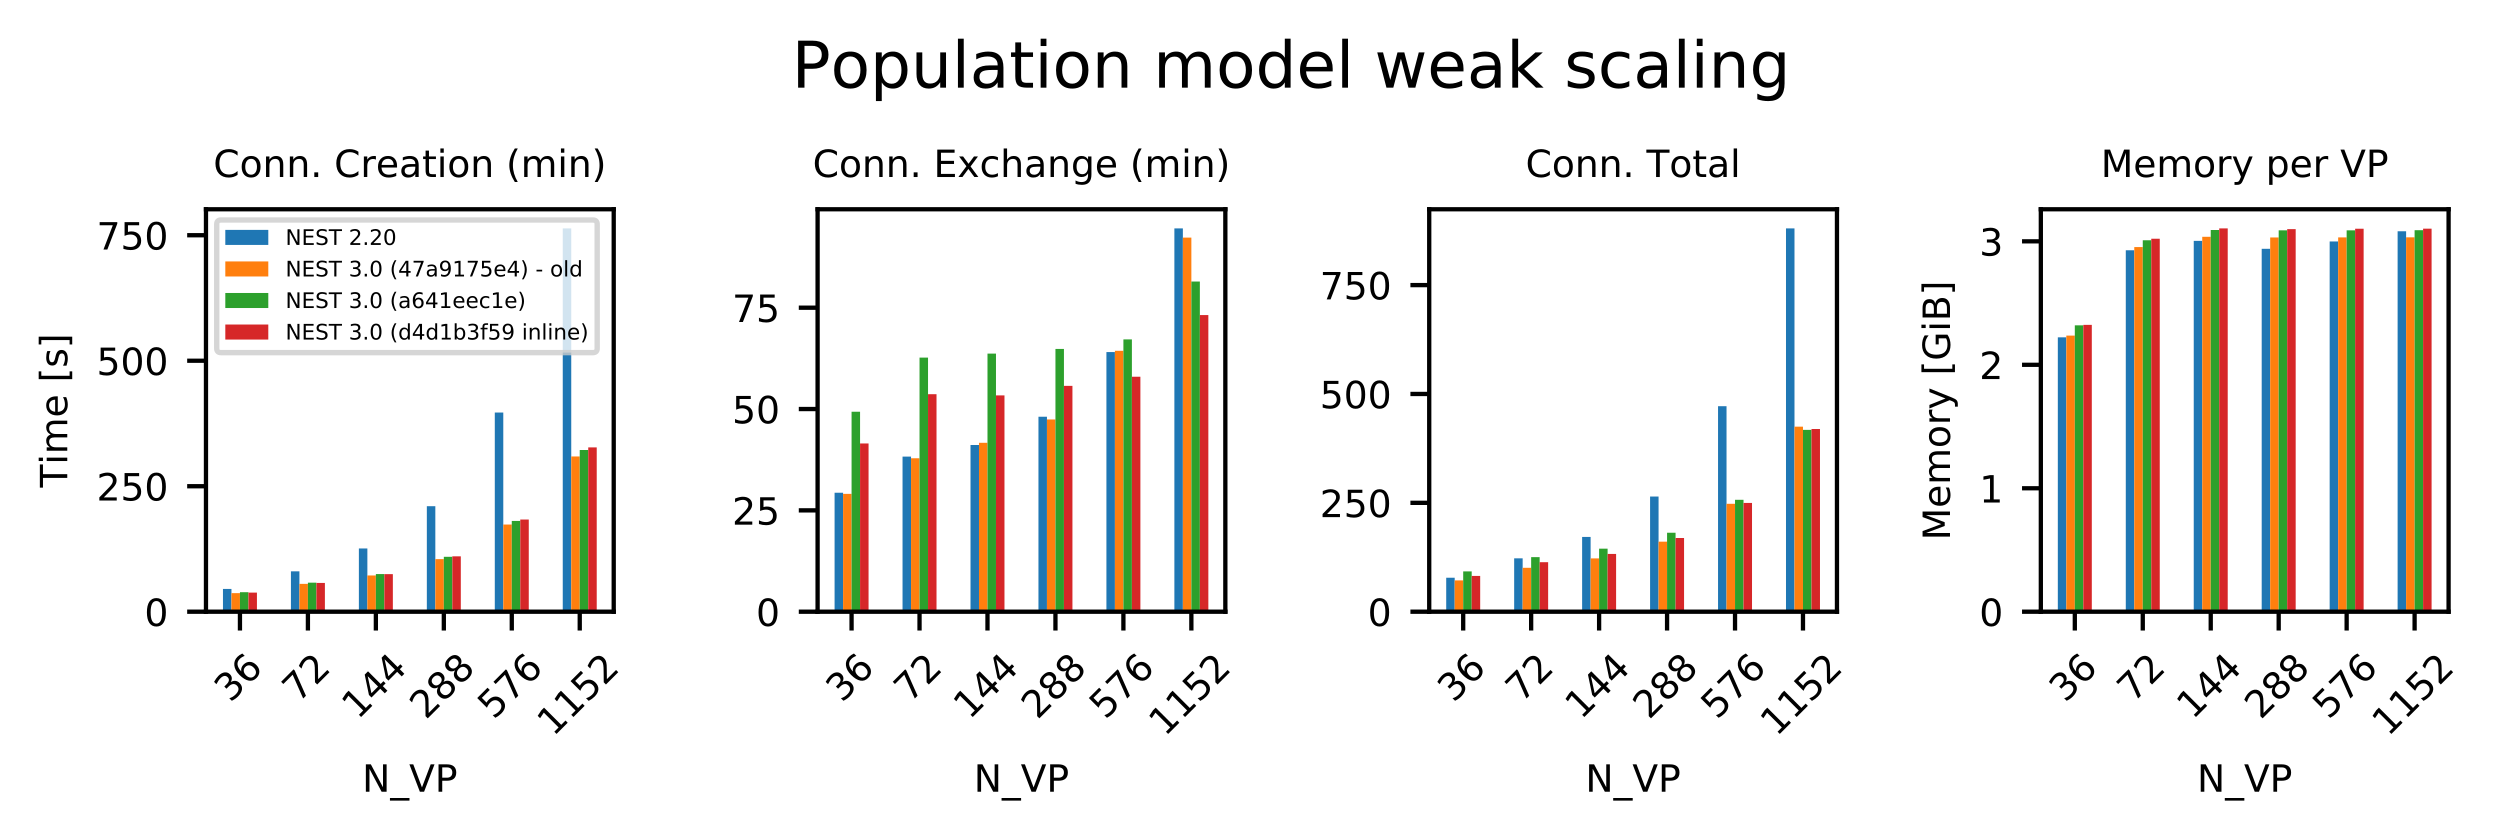 <?xml version="1.0" encoding="utf-8" standalone="no"?>
<!DOCTYPE svg PUBLIC "-//W3C//DTD SVG 1.1//EN"
  "http://www.w3.org/Graphics/SVG/1.1/DTD/svg11.dtd">
<!-- Created with matplotlib (https://matplotlib.org/) -->
<svg height="156.216pt" version="1.1" viewBox="0 0 465.307 156.216" width="465.307pt" xmlns="http://www.w3.org/2000/svg" xmlns:xlink="http://www.w3.org/1999/xlink">
 <defs>
  <style type="text/css">
*{stroke-linecap:butt;stroke-linejoin:round;}
  </style>
 </defs>
 <g id="figure_1">
  <g id="patch_1">
   <path d="M 0 156.216 
L 465.307 156.216 
L 465.307 0 
L 0 0 
z
" style="fill:#ffffff;"/>
  </g>
  <g id="axes_1">
   <g id="patch_2">
    <path d="M 38.336 113.854 
L 114.227 113.854 
L 114.227 38.948 
L 38.336 38.948 
z
" style="fill:#ffffff;"/>
   </g>
   <g id="patch_3">
    <path clip-path="url(#p52da17709c)" d="M 41.498 113.854 
L 43.079 113.854 
L 43.079 109.618 
L 41.498 109.618 
z
" style="fill:#1f77b4;"/>
   </g>
   <g id="patch_4">
    <path clip-path="url(#p52da17709c)" d="M 54.147 113.854 
L 55.728 113.854 
L 55.728 106.337 
L 54.147 106.337 
z
" style="fill:#1f77b4;"/>
   </g>
   <g id="patch_5">
    <path clip-path="url(#p52da17709c)" d="M 66.795 113.854 
L 68.376 113.854 
L 68.376 102.076 
L 66.795 102.076 
z
" style="fill:#1f77b4;"/>
   </g>
   <g id="patch_6">
    <path clip-path="url(#p52da17709c)" d="M 79.444 113.854 
L 81.025 113.854 
L 81.025 94.216 
L 79.444 94.216 
z
" style="fill:#1f77b4;"/>
   </g>
   <g id="patch_7">
    <path clip-path="url(#p52da17709c)" d="M 92.092 113.854 
L 93.673 113.854 
L 93.673 76.782 
L 92.092 76.782 
z
" style="fill:#1f77b4;"/>
   </g>
   <g id="patch_8">
    <path clip-path="url(#p52da17709c)" d="M 104.741 113.854 
L 106.322 113.854 
L 106.322 42.515 
L 104.741 42.515 
z
" style="fill:#1f77b4;"/>
   </g>
   <g id="patch_9">
    <path clip-path="url(#p52da17709c)" d="M 43.079 113.854 
L 44.66 113.854 
L 44.66 110.401 
L 43.079 110.401 
z
" style="fill:#ff7f0e;"/>
   </g>
   <g id="patch_10">
    <path clip-path="url(#p52da17709c)" d="M 55.728 113.854 
L 57.309 113.854 
L 57.309 108.669 
L 55.728 108.669 
z
" style="fill:#ff7f0e;"/>
   </g>
   <g id="patch_11">
    <path clip-path="url(#p52da17709c)" d="M 68.376 113.854 
L 69.957 113.854 
L 69.957 107.109 
L 68.376 107.109 
z
" style="fill:#ff7f0e;"/>
   </g>
   <g id="patch_12">
    <path clip-path="url(#p52da17709c)" d="M 81.025 113.854 
L 82.606 113.854 
L 82.606 104.069 
L 81.025 104.069 
z
" style="fill:#ff7f0e;"/>
   </g>
   <g id="patch_13">
    <path clip-path="url(#p52da17709c)" d="M 93.673 113.854 
L 95.254 113.854 
L 95.254 97.622 
L 93.673 97.622 
z
" style="fill:#ff7f0e;"/>
   </g>
   <g id="patch_14">
    <path clip-path="url(#p52da17709c)" d="M 106.322 113.854 
L 107.903 113.854 
L 107.903 84.959 
L 106.322 84.959 
z
" style="fill:#ff7f0e;"/>
   </g>
   <g id="patch_15">
    <path clip-path="url(#p52da17709c)" d="M 44.66 113.854 
L 46.241 113.854 
L 46.241 110.221 
L 44.66 110.221 
z
" style="fill:#2ca02c;"/>
   </g>
   <g id="patch_16">
    <path clip-path="url(#p52da17709c)" d="M 57.309 113.854 
L 58.89 113.854 
L 58.89 108.45 
L 57.309 108.45 
z
" style="fill:#2ca02c;"/>
   </g>
   <g id="patch_17">
    <path clip-path="url(#p52da17709c)" d="M 69.957 113.854 
L 71.538 113.854 
L 71.538 106.849 
L 69.957 106.849 
z
" style="fill:#2ca02c;"/>
   </g>
   <g id="patch_18">
    <path clip-path="url(#p52da17709c)" d="M 82.606 113.854 
L 84.187 113.854 
L 84.187 103.637 
L 82.606 103.637 
z
" style="fill:#2ca02c;"/>
   </g>
   <g id="patch_19">
    <path clip-path="url(#p52da17709c)" d="M 95.254 113.854 
L 96.835 113.854 
L 96.835 96.954 
L 95.254 96.954 
z
" style="fill:#2ca02c;"/>
   </g>
   <g id="patch_20">
    <path clip-path="url(#p52da17709c)" d="M 107.903 113.854 
L 109.484 113.854 
L 109.484 83.753 
L 107.903 83.753 
z
" style="fill:#2ca02c;"/>
   </g>
   <g id="patch_21">
    <path clip-path="url(#p52da17709c)" d="M 46.241 113.854 
L 47.822 113.854 
L 47.822 110.294 
L 46.241 110.294 
z
" style="fill:#d62728;"/>
   </g>
   <g id="patch_22">
    <path clip-path="url(#p52da17709c)" d="M 58.89 113.854 
L 60.471 113.854 
L 60.471 108.501 
L 58.89 108.501 
z
" style="fill:#d62728;"/>
   </g>
   <g id="patch_23">
    <path clip-path="url(#p52da17709c)" d="M 71.538 113.854 
L 73.119 113.854 
L 73.119 106.86 
L 71.538 106.86 
z
" style="fill:#d62728;"/>
   </g>
   <g id="patch_24">
    <path clip-path="url(#p52da17709c)" d="M 84.187 113.854 
L 85.768 113.854 
L 85.768 103.547 
L 84.187 103.547 
z
" style="fill:#d62728;"/>
   </g>
   <g id="patch_25">
    <path clip-path="url(#p52da17709c)" d="M 96.835 113.854 
L 98.416 113.854 
L 98.416 96.692 
L 96.835 96.692 
z
" style="fill:#d62728;"/>
   </g>
   <g id="patch_26">
    <path clip-path="url(#p52da17709c)" d="M 109.484 113.854 
L 111.065 113.854 
L 111.065 83.267 
L 109.484 83.267 
z
" style="fill:#d62728;"/>
   </g>
   <g id="matplotlib.axis_1">
    <g id="xtick_1">
     <g id="line2d_1">
      <defs>
       <path d="M 0 0 
L 0 3.5 
" id="m385e6febe8" style="stroke:#000000;stroke-width:0.8;"/>
      </defs>
      <g>
       <use style="stroke:#000000;stroke-width:0.8;" x="44.66" xlink:href="#m385e6febe8" y="113.854"/>
      </g>
     </g>
     <g id="text_1">
      <!-- 36 -->
      <defs>
       <path d="M 40.578 39.312 
Q 47.656 37.797 51.625 33 
Q 55.609 28.219 55.609 21.188 
Q 55.609 10.406 48.188 4.484 
Q 40.766 -1.422 27.094 -1.422 
Q 22.516 -1.422 17.656 -0.516 
Q 12.797 0.391 7.625 2.203 
L 7.625 11.719 
Q 11.719 9.328 16.594 8.109 
Q 21.484 6.891 26.812 6.891 
Q 36.078 6.891 40.938 10.547 
Q 45.797 14.203 45.797 21.188 
Q 45.797 27.641 41.281 31.266 
Q 36.766 34.906 28.719 34.906 
L 20.219 34.906 
L 20.219 43.016 
L 29.109 43.016 
Q 36.375 43.016 40.234 45.922 
Q 44.094 48.828 44.094 54.297 
Q 44.094 59.906 40.109 62.906 
Q 36.141 65.922 28.719 65.922 
Q 24.656 65.922 20.016 65.031 
Q 15.375 64.156 9.812 62.312 
L 9.812 71.094 
Q 15.438 72.656 20.344 73.438 
Q 25.25 74.219 29.594 74.219 
Q 40.828 74.219 47.359 69.109 
Q 53.906 64.016 53.906 55.328 
Q 53.906 49.266 50.438 45.094 
Q 46.969 40.922 40.578 39.312 
z
" id="DejaVuSans-51"/>
       <path d="M 33.016 40.375 
Q 26.375 40.375 22.484 35.828 
Q 18.609 31.297 18.609 23.391 
Q 18.609 15.531 22.484 10.953 
Q 26.375 6.391 33.016 6.391 
Q 39.656 6.391 43.531 10.953 
Q 47.406 15.531 47.406 23.391 
Q 47.406 31.297 43.531 35.828 
Q 39.656 40.375 33.016 40.375 
z
M 52.594 71.297 
L 52.594 62.312 
Q 48.875 64.062 45.094 64.984 
Q 41.312 65.922 37.594 65.922 
Q 27.828 65.922 22.672 59.328 
Q 17.531 52.734 16.797 39.406 
Q 19.672 43.656 24.016 45.922 
Q 28.375 48.188 33.594 48.188 
Q 44.578 48.188 50.953 41.516 
Q 57.328 34.859 57.328 23.391 
Q 57.328 12.156 50.688 5.359 
Q 44.047 -1.422 33.016 -1.422 
Q 20.359 -1.422 13.672 8.266 
Q 6.984 17.969 6.984 36.375 
Q 6.984 53.656 15.188 63.938 
Q 23.391 74.219 37.203 74.219 
Q 40.922 74.219 44.703 73.484 
Q 48.484 72.75 52.594 71.297 
z
" id="DejaVuSans-54"/>
      </defs>
      <g transform="translate(42.877 130.913)rotate(-45)scale(0.07 -0.07)">
       <use xlink:href="#DejaVuSans-51"/>
       <use x="63.623" xlink:href="#DejaVuSans-54"/>
      </g>
     </g>
    </g>
    <g id="xtick_2">
     <g id="line2d_2">
      <g>
       <use style="stroke:#000000;stroke-width:0.8;" x="57.309" xlink:href="#m385e6febe8" y="113.854"/>
      </g>
     </g>
     <g id="text_2">
      <!-- 72 -->
      <defs>
       <path d="M 8.203 72.906 
L 55.078 72.906 
L 55.078 68.703 
L 28.609 0 
L 18.312 0 
L 43.219 64.594 
L 8.203 64.594 
z
" id="DejaVuSans-55"/>
       <path d="M 19.188 8.297 
L 53.609 8.297 
L 53.609 0 
L 7.328 0 
L 7.328 8.297 
Q 12.938 14.109 22.625 23.891 
Q 32.328 33.688 34.812 36.531 
Q 39.547 41.844 41.422 45.531 
Q 43.312 49.219 43.312 52.781 
Q 43.312 58.594 39.234 62.25 
Q 35.156 65.922 28.609 65.922 
Q 23.969 65.922 18.812 64.312 
Q 13.672 62.703 7.812 59.422 
L 7.812 69.391 
Q 13.766 71.781 18.938 73 
Q 24.125 74.219 28.422 74.219 
Q 39.75 74.219 46.484 68.547 
Q 53.219 62.891 53.219 53.422 
Q 53.219 48.922 51.531 44.891 
Q 49.859 40.875 45.406 35.406 
Q 44.188 33.984 37.641 27.219 
Q 31.109 20.453 19.188 8.297 
z
" id="DejaVuSans-50"/>
      </defs>
      <g transform="translate(55.525 130.913)rotate(-45)scale(0.07 -0.07)">
       <use xlink:href="#DejaVuSans-55"/>
       <use x="63.623" xlink:href="#DejaVuSans-50"/>
      </g>
     </g>
    </g>
    <g id="xtick_3">
     <g id="line2d_3">
      <g>
       <use style="stroke:#000000;stroke-width:0.8;" x="69.957" xlink:href="#m385e6febe8" y="113.854"/>
      </g>
     </g>
     <g id="text_3">
      <!-- 144 -->
      <defs>
       <path d="M 12.406 8.297 
L 28.516 8.297 
L 28.516 63.922 
L 10.984 60.406 
L 10.984 69.391 
L 28.422 72.906 
L 38.281 72.906 
L 38.281 8.297 
L 54.391 8.297 
L 54.391 0 
L 12.406 0 
z
" id="DejaVuSans-49"/>
       <path d="M 37.797 64.312 
L 12.891 25.391 
L 37.797 25.391 
z
M 35.203 72.906 
L 47.609 72.906 
L 47.609 25.391 
L 58.016 25.391 
L 58.016 17.188 
L 47.609 17.188 
L 47.609 0 
L 37.797 0 
L 37.797 17.188 
L 4.891 17.188 
L 4.891 26.703 
z
" id="DejaVuSans-52"/>
      </defs>
      <g transform="translate(66.599 134.062)rotate(-45)scale(0.07 -0.07)">
       <use xlink:href="#DejaVuSans-49"/>
       <use x="63.623" xlink:href="#DejaVuSans-52"/>
       <use x="127.246" xlink:href="#DejaVuSans-52"/>
      </g>
     </g>
    </g>
    <g id="xtick_4">
     <g id="line2d_4">
      <g>
       <use style="stroke:#000000;stroke-width:0.8;" x="82.606" xlink:href="#m385e6febe8" y="113.854"/>
      </g>
     </g>
     <g id="text_4">
      <!-- 288 -->
      <defs>
       <path d="M 31.781 34.625 
Q 24.75 34.625 20.719 30.859 
Q 16.703 27.094 16.703 20.516 
Q 16.703 13.922 20.719 10.156 
Q 24.75 6.391 31.781 6.391 
Q 38.812 6.391 42.859 10.172 
Q 46.922 13.969 46.922 20.516 
Q 46.922 27.094 42.891 30.859 
Q 38.875 34.625 31.781 34.625 
z
M 21.922 38.812 
Q 15.578 40.375 12.031 44.719 
Q 8.5 49.078 8.5 55.328 
Q 8.5 64.062 14.719 69.141 
Q 20.953 74.219 31.781 74.219 
Q 42.672 74.219 48.875 69.141 
Q 55.078 64.062 55.078 55.328 
Q 55.078 49.078 51.531 44.719 
Q 48 40.375 41.703 38.812 
Q 48.828 37.156 52.797 32.312 
Q 56.781 27.484 56.781 20.516 
Q 56.781 9.906 50.312 4.234 
Q 43.844 -1.422 31.781 -1.422 
Q 19.734 -1.422 13.25 4.234 
Q 6.781 9.906 6.781 20.516 
Q 6.781 27.484 10.781 32.312 
Q 14.797 37.156 21.922 38.812 
z
M 18.312 54.391 
Q 18.312 48.734 21.844 45.562 
Q 25.391 42.391 31.781 42.391 
Q 38.141 42.391 41.719 45.562 
Q 45.312 48.734 45.312 54.391 
Q 45.312 60.062 41.719 63.234 
Q 38.141 66.406 31.781 66.406 
Q 25.391 66.406 21.844 63.234 
Q 18.312 60.062 18.312 54.391 
z
" id="DejaVuSans-56"/>
      </defs>
      <g transform="translate(79.248 134.062)rotate(-45)scale(0.07 -0.07)">
       <use xlink:href="#DejaVuSans-50"/>
       <use x="63.623" xlink:href="#DejaVuSans-56"/>
       <use x="127.246" xlink:href="#DejaVuSans-56"/>
      </g>
     </g>
    </g>
    <g id="xtick_5">
     <g id="line2d_5">
      <g>
       <use style="stroke:#000000;stroke-width:0.8;" x="95.254" xlink:href="#m385e6febe8" y="113.854"/>
      </g>
     </g>
     <g id="text_5">
      <!-- 576 -->
      <defs>
       <path d="M 10.797 72.906 
L 49.516 72.906 
L 49.516 64.594 
L 19.828 64.594 
L 19.828 46.734 
Q 21.969 47.469 24.109 47.828 
Q 26.266 48.188 28.422 48.188 
Q 40.625 48.188 47.75 41.5 
Q 54.891 34.812 54.891 23.391 
Q 54.891 11.625 47.562 5.094 
Q 40.234 -1.422 26.906 -1.422 
Q 22.312 -1.422 17.547 -0.641 
Q 12.797 0.141 7.719 1.703 
L 7.719 11.625 
Q 12.109 9.234 16.797 8.062 
Q 21.484 6.891 26.703 6.891 
Q 35.156 6.891 40.078 11.328 
Q 45.016 15.766 45.016 23.391 
Q 45.016 31 40.078 35.438 
Q 35.156 39.891 26.703 39.891 
Q 22.75 39.891 18.812 39.016 
Q 14.891 38.141 10.797 36.281 
z
" id="DejaVuSans-53"/>
      </defs>
      <g transform="translate(91.896 134.062)rotate(-45)scale(0.07 -0.07)">
       <use xlink:href="#DejaVuSans-53"/>
       <use x="63.623" xlink:href="#DejaVuSans-55"/>
       <use x="127.246" xlink:href="#DejaVuSans-54"/>
      </g>
     </g>
    </g>
    <g id="xtick_6">
     <g id="line2d_6">
      <g>
       <use style="stroke:#000000;stroke-width:0.8;" x="107.903" xlink:href="#m385e6febe8" y="113.854"/>
      </g>
     </g>
     <g id="text_6">
      <!-- 1152 -->
      <g transform="translate(102.97 137.212)rotate(-45)scale(0.07 -0.07)">
       <use xlink:href="#DejaVuSans-49"/>
       <use x="63.623" xlink:href="#DejaVuSans-49"/>
       <use x="127.246" xlink:href="#DejaVuSans-53"/>
       <use x="190.869" xlink:href="#DejaVuSans-50"/>
      </g>
     </g>
    </g>
    <g id="text_7">
     <!-- N_VP -->
     <defs>
      <path d="M 9.812 72.906 
L 23.094 72.906 
L 55.422 11.922 
L 55.422 72.906 
L 64.984 72.906 
L 64.984 0 
L 51.703 0 
L 19.391 60.984 
L 19.391 0 
L 9.812 0 
z
" id="DejaVuSans-78"/>
      <path d="M 50.984 -16.609 
L 50.984 -23.578 
L -0.984 -23.578 
L -0.984 -16.609 
z
" id="DejaVuSans-95"/>
      <path d="M 28.609 0 
L 0.781 72.906 
L 11.078 72.906 
L 34.188 11.531 
L 57.328 72.906 
L 67.578 72.906 
L 39.797 0 
z
" id="DejaVuSans-86"/>
      <path d="M 19.672 64.797 
L 19.672 37.406 
L 32.078 37.406 
Q 38.969 37.406 42.719 40.969 
Q 46.484 44.531 46.484 51.125 
Q 46.484 57.672 42.719 61.234 
Q 38.969 64.797 32.078 64.797 
z
M 9.812 72.906 
L 32.078 72.906 
Q 44.344 72.906 50.609 67.359 
Q 56.891 61.812 56.891 51.125 
Q 56.891 40.328 50.609 34.812 
Q 44.344 29.297 32.078 29.297 
L 19.672 29.297 
L 19.672 0 
L 9.812 0 
z
" id="DejaVuSans-80"/>
     </defs>
     <g transform="translate(67.408 147.365)scale(0.07 -0.07)">
      <use xlink:href="#DejaVuSans-78"/>
      <use x="74.805" xlink:href="#DejaVuSans-95"/>
      <use x="124.805" xlink:href="#DejaVuSans-86"/>
      <use x="193.213" xlink:href="#DejaVuSans-80"/>
     </g>
    </g>
   </g>
   <g id="matplotlib.axis_2">
    <g id="ytick_1">
     <g id="line2d_7">
      <defs>
       <path d="M 0 0 
L -3.5 0 
" id="mef71cb5069" style="stroke:#000000;stroke-width:0.8;"/>
      </defs>
      <g>
       <use style="stroke:#000000;stroke-width:0.8;" x="38.336" xlink:href="#mef71cb5069" y="113.854"/>
      </g>
     </g>
     <g id="text_8">
      <!-- 0 -->
      <defs>
       <path d="M 31.781 66.406 
Q 24.172 66.406 20.328 58.906 
Q 16.5 51.422 16.5 36.375 
Q 16.5 21.391 20.328 13.891 
Q 24.172 6.391 31.781 6.391 
Q 39.453 6.391 43.281 13.891 
Q 47.125 21.391 47.125 36.375 
Q 47.125 51.422 43.281 58.906 
Q 39.453 66.406 31.781 66.406 
z
M 31.781 74.219 
Q 44.047 74.219 50.516 64.516 
Q 56.984 54.828 56.984 36.375 
Q 56.984 17.969 50.516 8.266 
Q 44.047 -1.422 31.781 -1.422 
Q 19.531 -1.422 13.062 8.266 
Q 6.594 17.969 6.594 36.375 
Q 6.594 54.828 13.062 64.516 
Q 19.531 74.219 31.781 74.219 
z
" id="DejaVuSans-48"/>
      </defs>
      <g transform="translate(26.882 116.513)scale(0.07 -0.07)">
       <use xlink:href="#DejaVuSans-48"/>
      </g>
     </g>
    </g>
    <g id="ytick_2">
     <g id="line2d_8">
      <g>
       <use style="stroke:#000000;stroke-width:0.8;" x="38.336" xlink:href="#mef71cb5069" y="90.497"/>
      </g>
     </g>
     <g id="text_9">
      <!-- 250 -->
      <g transform="translate(17.975 93.157)scale(0.07 -0.07)">
       <use xlink:href="#DejaVuSans-50"/>
       <use x="63.623" xlink:href="#DejaVuSans-53"/>
       <use x="127.246" xlink:href="#DejaVuSans-48"/>
      </g>
     </g>
    </g>
    <g id="ytick_3">
     <g id="line2d_9">
      <g>
       <use style="stroke:#000000;stroke-width:0.8;" x="38.336" xlink:href="#mef71cb5069" y="67.141"/>
      </g>
     </g>
     <g id="text_10">
      <!-- 500 -->
      <g transform="translate(17.975 69.801)scale(0.07 -0.07)">
       <use xlink:href="#DejaVuSans-53"/>
       <use x="63.623" xlink:href="#DejaVuSans-48"/>
       <use x="127.246" xlink:href="#DejaVuSans-48"/>
      </g>
     </g>
    </g>
    <g id="ytick_4">
     <g id="line2d_10">
      <g>
       <use style="stroke:#000000;stroke-width:0.8;" x="38.336" xlink:href="#mef71cb5069" y="43.785"/>
      </g>
     </g>
     <g id="text_11">
      <!-- 750 -->
      <g transform="translate(17.975 46.444)scale(0.07 -0.07)">
       <use xlink:href="#DejaVuSans-55"/>
       <use x="63.623" xlink:href="#DejaVuSans-53"/>
       <use x="127.246" xlink:href="#DejaVuSans-48"/>
      </g>
     </g>
    </g>
    <g id="text_12">
     <!-- Time [s] -->
     <defs>
      <path d="M -0.297 72.906 
L 61.375 72.906 
L 61.375 64.594 
L 35.5 64.594 
L 35.5 0 
L 25.594 0 
L 25.594 64.594 
L -0.297 64.594 
z
" id="DejaVuSans-84"/>
      <path d="M 9.422 54.688 
L 18.406 54.688 
L 18.406 0 
L 9.422 0 
z
M 9.422 75.984 
L 18.406 75.984 
L 18.406 64.594 
L 9.422 64.594 
z
" id="DejaVuSans-105"/>
      <path d="M 52 44.188 
Q 55.375 50.25 60.062 53.125 
Q 64.75 56 71.094 56 
Q 79.641 56 84.281 50.016 
Q 88.922 44.047 88.922 33.016 
L 88.922 0 
L 79.891 0 
L 79.891 32.719 
Q 79.891 40.578 77.094 44.375 
Q 74.312 48.188 68.609 48.188 
Q 61.625 48.188 57.562 43.547 
Q 53.516 38.922 53.516 30.906 
L 53.516 0 
L 44.484 0 
L 44.484 32.719 
Q 44.484 40.625 41.703 44.406 
Q 38.922 48.188 33.109 48.188 
Q 26.219 48.188 22.156 43.531 
Q 18.109 38.875 18.109 30.906 
L 18.109 0 
L 9.078 0 
L 9.078 54.688 
L 18.109 54.688 
L 18.109 46.188 
Q 21.188 51.219 25.484 53.609 
Q 29.781 56 35.688 56 
Q 41.656 56 45.828 52.969 
Q 50 49.953 52 44.188 
z
" id="DejaVuSans-109"/>
      <path d="M 56.203 29.594 
L 56.203 25.203 
L 14.891 25.203 
Q 15.484 15.922 20.484 11.062 
Q 25.484 6.203 34.422 6.203 
Q 39.594 6.203 44.453 7.469 
Q 49.312 8.734 54.109 11.281 
L 54.109 2.781 
Q 49.266 0.734 44.188 -0.344 
Q 39.109 -1.422 33.891 -1.422 
Q 20.797 -1.422 13.156 6.188 
Q 5.516 13.812 5.516 26.812 
Q 5.516 40.234 12.766 48.109 
Q 20.016 56 32.328 56 
Q 43.359 56 49.781 48.891 
Q 56.203 41.797 56.203 29.594 
z
M 47.219 32.234 
Q 47.125 39.594 43.094 43.984 
Q 39.062 48.391 32.422 48.391 
Q 24.906 48.391 20.391 44.141 
Q 15.875 39.891 15.188 32.172 
z
" id="DejaVuSans-101"/>
      <path id="DejaVuSans-32"/>
      <path d="M 8.594 75.984 
L 29.297 75.984 
L 29.297 69 
L 17.578 69 
L 17.578 -6.203 
L 29.297 -6.203 
L 29.297 -13.188 
L 8.594 -13.188 
z
" id="DejaVuSans-91"/>
      <path d="M 44.281 53.078 
L 44.281 44.578 
Q 40.484 46.531 36.375 47.5 
Q 32.281 48.484 27.875 48.484 
Q 21.188 48.484 17.844 46.438 
Q 14.5 44.391 14.5 40.281 
Q 14.5 37.156 16.891 35.375 
Q 19.281 33.594 26.516 31.984 
L 29.594 31.297 
Q 39.156 29.25 43.188 25.516 
Q 47.219 21.781 47.219 15.094 
Q 47.219 7.469 41.188 3.016 
Q 35.156 -1.422 24.609 -1.422 
Q 20.219 -1.422 15.453 -0.562 
Q 10.688 0.297 5.422 2 
L 5.422 11.281 
Q 10.406 8.688 15.234 7.391 
Q 20.062 6.109 24.812 6.109 
Q 31.156 6.109 34.562 8.281 
Q 37.984 10.453 37.984 14.406 
Q 37.984 18.062 35.516 20.016 
Q 33.062 21.969 24.703 23.781 
L 21.578 24.516 
Q 13.234 26.266 9.516 29.906 
Q 5.812 33.547 5.812 39.891 
Q 5.812 47.609 11.281 51.797 
Q 16.75 56 26.812 56 
Q 31.781 56 36.172 55.266 
Q 40.578 54.547 44.281 53.078 
z
" id="DejaVuSans-115"/>
      <path d="M 30.422 75.984 
L 30.422 -13.188 
L 9.719 -13.188 
L 9.719 -6.203 
L 21.391 -6.203 
L 21.391 69 
L 9.719 69 
L 9.719 75.984 
z
" id="DejaVuSans-93"/>
     </defs>
     <g transform="translate(12.519 90.739)rotate(-90)scale(0.07 -0.07)">
      <use xlink:href="#DejaVuSans-84"/>
      <use x="61.037" xlink:href="#DejaVuSans-105"/>
      <use x="88.82" xlink:href="#DejaVuSans-109"/>
      <use x="186.232" xlink:href="#DejaVuSans-101"/>
      <use x="247.756" xlink:href="#DejaVuSans-32"/>
      <use x="279.543" xlink:href="#DejaVuSans-91"/>
      <use x="318.557" xlink:href="#DejaVuSans-115"/>
      <use x="370.656" xlink:href="#DejaVuSans-93"/>
     </g>
    </g>
   </g>
   <g id="patch_27">
    <path d="M 38.336 113.854 
L 38.336 38.948 
" style="fill:none;stroke:#000000;stroke-linecap:square;stroke-linejoin:miter;stroke-width:0.8;"/>
   </g>
   <g id="patch_28">
    <path d="M 114.227 113.854 
L 114.227 38.948 
" style="fill:none;stroke:#000000;stroke-linecap:square;stroke-linejoin:miter;stroke-width:0.8;"/>
   </g>
   <g id="patch_29">
    <path d="M 38.336 113.854 
L 114.227 113.854 
" style="fill:none;stroke:#000000;stroke-linecap:square;stroke-linejoin:miter;stroke-width:0.8;"/>
   </g>
   <g id="patch_30">
    <path d="M 38.336 38.948 
L 114.227 38.948 
" style="fill:none;stroke:#000000;stroke-linecap:square;stroke-linejoin:miter;stroke-width:0.8;"/>
   </g>
   <g id="text_13">
    <!-- Conn. Creation (min) -->
    <defs>
     <path d="M 64.406 67.281 
L 64.406 56.891 
Q 59.422 61.531 53.781 63.812 
Q 48.141 66.109 41.797 66.109 
Q 29.297 66.109 22.656 58.469 
Q 16.016 50.828 16.016 36.375 
Q 16.016 21.969 22.656 14.328 
Q 29.297 6.688 41.797 6.688 
Q 48.141 6.688 53.781 8.984 
Q 59.422 11.281 64.406 15.922 
L 64.406 5.609 
Q 59.234 2.094 53.438 0.328 
Q 47.656 -1.422 41.219 -1.422 
Q 24.656 -1.422 15.125 8.703 
Q 5.609 18.844 5.609 36.375 
Q 5.609 53.953 15.125 64.078 
Q 24.656 74.219 41.219 74.219 
Q 47.75 74.219 53.531 72.484 
Q 59.328 70.75 64.406 67.281 
z
" id="DejaVuSans-67"/>
     <path d="M 30.609 48.391 
Q 23.391 48.391 19.188 42.75 
Q 14.984 37.109 14.984 27.297 
Q 14.984 17.484 19.156 11.844 
Q 23.344 6.203 30.609 6.203 
Q 37.797 6.203 41.984 11.859 
Q 46.188 17.531 46.188 27.297 
Q 46.188 37.016 41.984 42.703 
Q 37.797 48.391 30.609 48.391 
z
M 30.609 56 
Q 42.328 56 49.016 48.375 
Q 55.719 40.766 55.719 27.297 
Q 55.719 13.875 49.016 6.219 
Q 42.328 -1.422 30.609 -1.422 
Q 18.844 -1.422 12.172 6.219 
Q 5.516 13.875 5.516 27.297 
Q 5.516 40.766 12.172 48.375 
Q 18.844 56 30.609 56 
z
" id="DejaVuSans-111"/>
     <path d="M 54.891 33.016 
L 54.891 0 
L 45.906 0 
L 45.906 32.719 
Q 45.906 40.484 42.875 44.328 
Q 39.844 48.188 33.797 48.188 
Q 26.516 48.188 22.312 43.547 
Q 18.109 38.922 18.109 30.906 
L 18.109 0 
L 9.078 0 
L 9.078 54.688 
L 18.109 54.688 
L 18.109 46.188 
Q 21.344 51.125 25.703 53.562 
Q 30.078 56 35.797 56 
Q 45.219 56 50.047 50.172 
Q 54.891 44.344 54.891 33.016 
z
" id="DejaVuSans-110"/>
     <path d="M 10.688 12.406 
L 21 12.406 
L 21 0 
L 10.688 0 
z
" id="DejaVuSans-46"/>
     <path d="M 41.109 46.297 
Q 39.594 47.172 37.812 47.578 
Q 36.031 48 33.891 48 
Q 26.266 48 22.188 43.047 
Q 18.109 38.094 18.109 28.812 
L 18.109 0 
L 9.078 0 
L 9.078 54.688 
L 18.109 54.688 
L 18.109 46.188 
Q 20.953 51.172 25.484 53.578 
Q 30.031 56 36.531 56 
Q 37.453 56 38.578 55.875 
Q 39.703 55.766 41.062 55.516 
z
" id="DejaVuSans-114"/>
     <path d="M 34.281 27.484 
Q 23.391 27.484 19.188 25 
Q 14.984 22.516 14.984 16.5 
Q 14.984 11.719 18.141 8.906 
Q 21.297 6.109 26.703 6.109 
Q 34.188 6.109 38.703 11.406 
Q 43.219 16.703 43.219 25.484 
L 43.219 27.484 
z
M 52.203 31.203 
L 52.203 0 
L 43.219 0 
L 43.219 8.297 
Q 40.141 3.328 35.547 0.953 
Q 30.953 -1.422 24.312 -1.422 
Q 15.922 -1.422 10.953 3.297 
Q 6 8.016 6 15.922 
Q 6 25.141 12.172 29.828 
Q 18.359 34.516 30.609 34.516 
L 43.219 34.516 
L 43.219 35.406 
Q 43.219 41.609 39.141 45 
Q 35.062 48.391 27.688 48.391 
Q 23 48.391 18.547 47.266 
Q 14.109 46.141 10.016 43.891 
L 10.016 52.203 
Q 14.938 54.109 19.578 55.047 
Q 24.219 56 28.609 56 
Q 40.484 56 46.344 49.844 
Q 52.203 43.703 52.203 31.203 
z
" id="DejaVuSans-97"/>
     <path d="M 18.312 70.219 
L 18.312 54.688 
L 36.812 54.688 
L 36.812 47.703 
L 18.312 47.703 
L 18.312 18.016 
Q 18.312 11.328 20.141 9.422 
Q 21.969 7.516 27.594 7.516 
L 36.812 7.516 
L 36.812 0 
L 27.594 0 
Q 17.188 0 13.234 3.875 
Q 9.281 7.766 9.281 18.016 
L 9.281 47.703 
L 2.688 47.703 
L 2.688 54.688 
L 9.281 54.688 
L 9.281 70.219 
z
" id="DejaVuSans-116"/>
     <path d="M 31 75.875 
Q 24.469 64.656 21.281 53.656 
Q 18.109 42.672 18.109 31.391 
Q 18.109 20.125 21.312 9.062 
Q 24.516 -2 31 -13.188 
L 23.188 -13.188 
Q 15.875 -1.703 12.234 9.375 
Q 8.594 20.453 8.594 31.391 
Q 8.594 42.281 12.203 53.312 
Q 15.828 64.359 23.188 75.875 
z
" id="DejaVuSans-40"/>
     <path d="M 8.016 75.875 
L 15.828 75.875 
Q 23.141 64.359 26.781 53.312 
Q 30.422 42.281 30.422 31.391 
Q 30.422 20.453 26.781 9.375 
Q 23.141 -1.703 15.828 -13.188 
L 8.016 -13.188 
Q 14.5 -2 17.703 9.062 
Q 20.906 20.125 20.906 31.391 
Q 20.906 42.672 17.703 53.656 
Q 14.5 64.656 8.016 75.875 
z
" id="DejaVuSans-41"/>
    </defs>
    <g transform="translate(39.708 32.948)scale(0.07 -0.07)">
     <use xlink:href="#DejaVuSans-67"/>
     <use x="69.824" xlink:href="#DejaVuSans-111"/>
     <use x="131.006" xlink:href="#DejaVuSans-110"/>
     <use x="194.385" xlink:href="#DejaVuSans-110"/>
     <use x="257.764" xlink:href="#DejaVuSans-46"/>
     <use x="289.551" xlink:href="#DejaVuSans-32"/>
     <use x="321.338" xlink:href="#DejaVuSans-67"/>
     <use x="391.162" xlink:href="#DejaVuSans-114"/>
     <use x="432.244" xlink:href="#DejaVuSans-101"/>
     <use x="493.768" xlink:href="#DejaVuSans-97"/>
     <use x="555.047" xlink:href="#DejaVuSans-116"/>
     <use x="594.256" xlink:href="#DejaVuSans-105"/>
     <use x="622.039" xlink:href="#DejaVuSans-111"/>
     <use x="683.221" xlink:href="#DejaVuSans-110"/>
     <use x="746.6" xlink:href="#DejaVuSans-32"/>
     <use x="778.387" xlink:href="#DejaVuSans-40"/>
     <use x="817.4" xlink:href="#DejaVuSans-109"/>
     <use x="914.812" xlink:href="#DejaVuSans-105"/>
     <use x="942.596" xlink:href="#DejaVuSans-110"/>
     <use x="1005.975" xlink:href="#DejaVuSans-41"/>
    </g>
   </g>
   <g id="legend_1">
    <g id="patch_31">
     <path d="M 41.136 65.633 
L 110.351 65.633 
Q 111.151 65.633 111.151 64.833 
L 111.151 41.748 
Q 111.151 40.948 110.351 40.948 
L 41.136 40.948 
Q 40.336 40.948 40.336 41.748 
L 40.336 64.833 
Q 40.336 65.633 41.136 65.633 
z
" style="fill:#ffffff;opacity:0.8;stroke:#cccccc;stroke-linejoin:miter;"/>
    </g>
    <g id="patch_32">
     <path d="M 41.936 45.587 
L 49.936 45.587 
L 49.936 42.787 
L 41.936 42.787 
z
" style="fill:#1f77b4;"/>
    </g>
    <g id="text_14">
     <!-- NEST 2.20 -->
     <defs>
      <path d="M 9.812 72.906 
L 55.906 72.906 
L 55.906 64.594 
L 19.672 64.594 
L 19.672 43.016 
L 54.391 43.016 
L 54.391 34.719 
L 19.672 34.719 
L 19.672 8.297 
L 56.781 8.297 
L 56.781 0 
L 9.812 0 
z
" id="DejaVuSans-69"/>
      <path d="M 53.516 70.516 
L 53.516 60.891 
Q 47.906 63.578 42.922 64.891 
Q 37.938 66.219 33.297 66.219 
Q 25.25 66.219 20.875 63.094 
Q 16.5 59.969 16.5 54.203 
Q 16.5 49.359 19.406 46.891 
Q 22.312 44.438 30.422 42.922 
L 36.375 41.703 
Q 47.406 39.594 52.656 34.297 
Q 57.906 29 57.906 20.125 
Q 57.906 9.516 50.797 4.047 
Q 43.703 -1.422 29.984 -1.422 
Q 24.812 -1.422 18.969 -0.25 
Q 13.141 0.922 6.891 3.219 
L 6.891 13.375 
Q 12.891 10.016 18.656 8.297 
Q 24.422 6.594 29.984 6.594 
Q 38.422 6.594 43.016 9.906 
Q 47.609 13.234 47.609 19.391 
Q 47.609 24.75 44.312 27.781 
Q 41.016 30.812 33.5 32.328 
L 27.484 33.5 
Q 16.453 35.688 11.516 40.375 
Q 6.594 45.062 6.594 53.422 
Q 6.594 63.094 13.406 68.656 
Q 20.219 74.219 32.172 74.219 
Q 37.312 74.219 42.625 73.281 
Q 47.953 72.359 53.516 70.516 
z
" id="DejaVuSans-83"/>
     </defs>
     <g transform="translate(53.136 45.587)scale(0.04 -0.04)">
      <use xlink:href="#DejaVuSans-78"/>
      <use x="74.805" xlink:href="#DejaVuSans-69"/>
      <use x="137.988" xlink:href="#DejaVuSans-83"/>
      <use x="201.465" xlink:href="#DejaVuSans-84"/>
      <use x="262.549" xlink:href="#DejaVuSans-32"/>
      <use x="294.336" xlink:href="#DejaVuSans-50"/>
      <use x="357.959" xlink:href="#DejaVuSans-46"/>
      <use x="389.746" xlink:href="#DejaVuSans-50"/>
      <use x="453.369" xlink:href="#DejaVuSans-48"/>
     </g>
    </g>
    <g id="patch_33">
     <path d="M 41.936 51.459 
L 49.936 51.459 
L 49.936 48.659 
L 41.936 48.659 
z
" style="fill:#ff7f0e;"/>
    </g>
    <g id="text_15">
     <!-- NEST 3.0 (47a9175e4) - old -->
     <defs>
      <path d="M 10.984 1.516 
L 10.984 10.5 
Q 14.703 8.734 18.5 7.812 
Q 22.312 6.891 25.984 6.891 
Q 35.75 6.891 40.891 13.453 
Q 46.047 20.016 46.781 33.406 
Q 43.953 29.203 39.594 26.953 
Q 35.25 24.703 29.984 24.703 
Q 19.047 24.703 12.672 31.312 
Q 6.297 37.938 6.297 49.422 
Q 6.297 60.641 12.938 67.422 
Q 19.578 74.219 30.609 74.219 
Q 43.266 74.219 49.922 64.516 
Q 56.594 54.828 56.594 36.375 
Q 56.594 19.141 48.406 8.859 
Q 40.234 -1.422 26.422 -1.422 
Q 22.703 -1.422 18.891 -0.688 
Q 15.094 0.047 10.984 1.516 
z
M 30.609 32.422 
Q 37.25 32.422 41.125 36.953 
Q 45.016 41.5 45.016 49.422 
Q 45.016 57.281 41.125 61.844 
Q 37.25 66.406 30.609 66.406 
Q 23.969 66.406 20.094 61.844 
Q 16.219 57.281 16.219 49.422 
Q 16.219 41.5 20.094 36.953 
Q 23.969 32.422 30.609 32.422 
z
" id="DejaVuSans-57"/>
      <path d="M 4.891 31.391 
L 31.203 31.391 
L 31.203 23.391 
L 4.891 23.391 
z
" id="DejaVuSans-45"/>
      <path d="M 9.422 75.984 
L 18.406 75.984 
L 18.406 0 
L 9.422 0 
z
" id="DejaVuSans-108"/>
      <path d="M 45.406 46.391 
L 45.406 75.984 
L 54.391 75.984 
L 54.391 0 
L 45.406 0 
L 45.406 8.203 
Q 42.578 3.328 38.25 0.953 
Q 33.938 -1.422 27.875 -1.422 
Q 17.969 -1.422 11.734 6.484 
Q 5.516 14.406 5.516 27.297 
Q 5.516 40.188 11.734 48.094 
Q 17.969 56 27.875 56 
Q 33.938 56 38.25 53.625 
Q 42.578 51.266 45.406 46.391 
z
M 14.797 27.297 
Q 14.797 17.391 18.875 11.75 
Q 22.953 6.109 30.078 6.109 
Q 37.203 6.109 41.297 11.75 
Q 45.406 17.391 45.406 27.297 
Q 45.406 37.203 41.297 42.844 
Q 37.203 48.484 30.078 48.484 
Q 22.953 48.484 18.875 42.844 
Q 14.797 37.203 14.797 27.297 
z
" id="DejaVuSans-100"/>
     </defs>
     <g transform="translate(53.136 51.459)scale(0.04 -0.04)">
      <use xlink:href="#DejaVuSans-78"/>
      <use x="74.805" xlink:href="#DejaVuSans-69"/>
      <use x="137.988" xlink:href="#DejaVuSans-83"/>
      <use x="201.465" xlink:href="#DejaVuSans-84"/>
      <use x="262.549" xlink:href="#DejaVuSans-32"/>
      <use x="294.336" xlink:href="#DejaVuSans-51"/>
      <use x="357.959" xlink:href="#DejaVuSans-46"/>
      <use x="389.746" xlink:href="#DejaVuSans-48"/>
      <use x="453.369" xlink:href="#DejaVuSans-32"/>
      <use x="485.156" xlink:href="#DejaVuSans-40"/>
      <use x="524.17" xlink:href="#DejaVuSans-52"/>
      <use x="587.793" xlink:href="#DejaVuSans-55"/>
      <use x="651.416" xlink:href="#DejaVuSans-97"/>
      <use x="712.695" xlink:href="#DejaVuSans-57"/>
      <use x="776.318" xlink:href="#DejaVuSans-49"/>
      <use x="839.941" xlink:href="#DejaVuSans-55"/>
      <use x="903.564" xlink:href="#DejaVuSans-53"/>
      <use x="967.188" xlink:href="#DejaVuSans-101"/>
      <use x="1028.711" xlink:href="#DejaVuSans-52"/>
      <use x="1092.334" xlink:href="#DejaVuSans-41"/>
      <use x="1131.348" xlink:href="#DejaVuSans-32"/>
      <use x="1163.135" xlink:href="#DejaVuSans-45"/>
      <use x="1199.219" xlink:href="#DejaVuSans-32"/>
      <use x="1231.006" xlink:href="#DejaVuSans-111"/>
      <use x="1292.188" xlink:href="#DejaVuSans-108"/>
      <use x="1319.971" xlink:href="#DejaVuSans-100"/>
     </g>
    </g>
    <g id="patch_34">
     <path d="M 41.936 57.33 
L 49.936 57.33 
L 49.936 54.53 
L 41.936 54.53 
z
" style="fill:#2ca02c;"/>
    </g>
    <g id="text_16">
     <!-- NEST 3.0 (a641eec1e) -->
     <defs>
      <path d="M 48.781 52.594 
L 48.781 44.188 
Q 44.969 46.297 41.141 47.344 
Q 37.312 48.391 33.406 48.391 
Q 24.656 48.391 19.812 42.844 
Q 14.984 37.312 14.984 27.297 
Q 14.984 17.281 19.812 11.734 
Q 24.656 6.203 33.406 6.203 
Q 37.312 6.203 41.141 7.25 
Q 44.969 8.297 48.781 10.406 
L 48.781 2.094 
Q 45.016 0.344 40.984 -0.531 
Q 36.969 -1.422 32.422 -1.422 
Q 20.062 -1.422 12.781 6.344 
Q 5.516 14.109 5.516 27.297 
Q 5.516 40.672 12.859 48.328 
Q 20.219 56 33.016 56 
Q 37.156 56 41.109 55.141 
Q 45.062 54.297 48.781 52.594 
z
" id="DejaVuSans-99"/>
     </defs>
     <g transform="translate(53.136 57.33)scale(0.04 -0.04)">
      <use xlink:href="#DejaVuSans-78"/>
      <use x="74.805" xlink:href="#DejaVuSans-69"/>
      <use x="137.988" xlink:href="#DejaVuSans-83"/>
      <use x="201.465" xlink:href="#DejaVuSans-84"/>
      <use x="262.549" xlink:href="#DejaVuSans-32"/>
      <use x="294.336" xlink:href="#DejaVuSans-51"/>
      <use x="357.959" xlink:href="#DejaVuSans-46"/>
      <use x="389.746" xlink:href="#DejaVuSans-48"/>
      <use x="453.369" xlink:href="#DejaVuSans-32"/>
      <use x="485.156" xlink:href="#DejaVuSans-40"/>
      <use x="524.17" xlink:href="#DejaVuSans-97"/>
      <use x="585.449" xlink:href="#DejaVuSans-54"/>
      <use x="649.072" xlink:href="#DejaVuSans-52"/>
      <use x="712.695" xlink:href="#DejaVuSans-49"/>
      <use x="776.318" xlink:href="#DejaVuSans-101"/>
      <use x="837.842" xlink:href="#DejaVuSans-101"/>
      <use x="899.365" xlink:href="#DejaVuSans-99"/>
      <use x="954.346" xlink:href="#DejaVuSans-49"/>
      <use x="1017.969" xlink:href="#DejaVuSans-101"/>
      <use x="1079.492" xlink:href="#DejaVuSans-41"/>
     </g>
    </g>
    <g id="patch_35">
     <path d="M 41.936 63.201 
L 49.936 63.201 
L 49.936 60.401 
L 41.936 60.401 
z
" style="fill:#d62728;"/>
    </g>
    <g id="text_17">
     <!-- NEST 3.0 (d4d1b3f59 inline) -->
     <defs>
      <path d="M 48.688 27.297 
Q 48.688 37.203 44.609 42.844 
Q 40.531 48.484 33.406 48.484 
Q 26.266 48.484 22.188 42.844 
Q 18.109 37.203 18.109 27.297 
Q 18.109 17.391 22.188 11.75 
Q 26.266 6.109 33.406 6.109 
Q 40.531 6.109 44.609 11.75 
Q 48.688 17.391 48.688 27.297 
z
M 18.109 46.391 
Q 20.953 51.266 25.266 53.625 
Q 29.594 56 35.594 56 
Q 45.562 56 51.781 48.094 
Q 58.016 40.188 58.016 27.297 
Q 58.016 14.406 51.781 6.484 
Q 45.562 -1.422 35.594 -1.422 
Q 29.594 -1.422 25.266 0.953 
Q 20.953 3.328 18.109 8.203 
L 18.109 0 
L 9.078 0 
L 9.078 75.984 
L 18.109 75.984 
z
" id="DejaVuSans-98"/>
      <path d="M 37.109 75.984 
L 37.109 68.5 
L 28.516 68.5 
Q 23.688 68.5 21.797 66.547 
Q 19.922 64.594 19.922 59.516 
L 19.922 54.688 
L 34.719 54.688 
L 34.719 47.703 
L 19.922 47.703 
L 19.922 0 
L 10.891 0 
L 10.891 47.703 
L 2.297 47.703 
L 2.297 54.688 
L 10.891 54.688 
L 10.891 58.5 
Q 10.891 67.625 15.141 71.797 
Q 19.391 75.984 28.609 75.984 
z
" id="DejaVuSans-102"/>
     </defs>
     <g transform="translate(53.136 63.201)scale(0.04 -0.04)">
      <use xlink:href="#DejaVuSans-78"/>
      <use x="74.805" xlink:href="#DejaVuSans-69"/>
      <use x="137.988" xlink:href="#DejaVuSans-83"/>
      <use x="201.465" xlink:href="#DejaVuSans-84"/>
      <use x="262.549" xlink:href="#DejaVuSans-32"/>
      <use x="294.336" xlink:href="#DejaVuSans-51"/>
      <use x="357.959" xlink:href="#DejaVuSans-46"/>
      <use x="389.746" xlink:href="#DejaVuSans-48"/>
      <use x="453.369" xlink:href="#DejaVuSans-32"/>
      <use x="485.156" xlink:href="#DejaVuSans-40"/>
      <use x="524.17" xlink:href="#DejaVuSans-100"/>
      <use x="587.646" xlink:href="#DejaVuSans-52"/>
      <use x="651.27" xlink:href="#DejaVuSans-100"/>
      <use x="714.746" xlink:href="#DejaVuSans-49"/>
      <use x="778.369" xlink:href="#DejaVuSans-98"/>
      <use x="841.846" xlink:href="#DejaVuSans-51"/>
      <use x="905.469" xlink:href="#DejaVuSans-102"/>
      <use x="940.674" xlink:href="#DejaVuSans-53"/>
      <use x="1004.297" xlink:href="#DejaVuSans-57"/>
      <use x="1067.92" xlink:href="#DejaVuSans-32"/>
      <use x="1099.707" xlink:href="#DejaVuSans-105"/>
      <use x="1127.49" xlink:href="#DejaVuSans-110"/>
      <use x="1190.869" xlink:href="#DejaVuSans-108"/>
      <use x="1218.652" xlink:href="#DejaVuSans-105"/>
      <use x="1246.436" xlink:href="#DejaVuSans-110"/>
      <use x="1309.814" xlink:href="#DejaVuSans-101"/>
      <use x="1371.338" xlink:href="#DejaVuSans-41"/>
     </g>
    </g>
   </g>
  </g>
  <g id="axes_2">
   <g id="patch_36">
    <path d="M 152.173 113.854 
L 228.064 113.854 
L 228.064 38.948 
L 152.173 38.948 
z
" style="fill:#ffffff;"/>
   </g>
   <g id="patch_37">
    <path clip-path="url(#p8297d4ba3b)" d="M 155.335 113.854 
L 156.916 113.854 
L 156.916 91.714 
L 155.335 91.714 
z
" style="fill:#1f77b4;"/>
   </g>
   <g id="patch_38">
    <path clip-path="url(#p8297d4ba3b)" d="M 167.983 113.854 
L 169.564 113.854 
L 169.564 84.983 
L 167.983 84.983 
z
" style="fill:#1f77b4;"/>
   </g>
   <g id="patch_39">
    <path clip-path="url(#p8297d4ba3b)" d="M 180.632 113.854 
L 182.213 113.854 
L 182.213 82.82 
L 180.632 82.82 
z
" style="fill:#1f77b4;"/>
   </g>
   <g id="patch_40">
    <path clip-path="url(#p8297d4ba3b)" d="M 193.28 113.854 
L 194.862 113.854 
L 194.862 77.564 
L 193.28 77.564 
z
" style="fill:#1f77b4;"/>
   </g>
   <g id="patch_41">
    <path clip-path="url(#p8297d4ba3b)" d="M 205.929 113.854 
L 207.51 113.854 
L 207.51 65.527 
L 205.929 65.527 
z
" style="fill:#1f77b4;"/>
   </g>
   <g id="patch_42">
    <path clip-path="url(#p8297d4ba3b)" d="M 218.578 113.854 
L 220.159 113.854 
L 220.159 42.515 
L 218.578 42.515 
z
" style="fill:#1f77b4;"/>
   </g>
   <g id="patch_43">
    <path clip-path="url(#p8297d4ba3b)" d="M 156.916 113.854 
L 158.497 113.854 
L 158.497 91.92 
L 156.916 91.92 
z
" style="fill:#ff7f0e;"/>
   </g>
   <g id="patch_44">
    <path clip-path="url(#p8297d4ba3b)" d="M 169.564 113.854 
L 171.146 113.854 
L 171.146 85.291 
L 169.564 85.291 
z
" style="fill:#ff7f0e;"/>
   </g>
   <g id="patch_45">
    <path clip-path="url(#p8297d4ba3b)" d="M 182.213 113.854 
L 183.794 113.854 
L 183.794 82.415 
L 182.213 82.415 
z
" style="fill:#ff7f0e;"/>
   </g>
   <g id="patch_46">
    <path clip-path="url(#p8297d4ba3b)" d="M 194.862 113.854 
L 196.443 113.854 
L 196.443 78.072 
L 194.862 78.072 
z
" style="fill:#ff7f0e;"/>
   </g>
   <g id="patch_47">
    <path clip-path="url(#p8297d4ba3b)" d="M 207.51 113.854 
L 209.091 113.854 
L 209.091 65.294 
L 207.51 65.294 
z
" style="fill:#ff7f0e;"/>
   </g>
   <g id="patch_48">
    <path clip-path="url(#p8297d4ba3b)" d="M 220.159 113.854 
L 221.74 113.854 
L 221.74 44.22 
L 220.159 44.22 
z
" style="fill:#ff7f0e;"/>
   </g>
   <g id="patch_49">
    <path clip-path="url(#p8297d4ba3b)" d="M 158.497 113.854 
L 160.078 113.854 
L 160.078 76.633 
L 158.497 76.633 
z
" style="fill:#2ca02c;"/>
   </g>
   <g id="patch_50">
    <path clip-path="url(#p8297d4ba3b)" d="M 171.146 113.854 
L 172.727 113.854 
L 172.727 66.556 
L 171.146 66.556 
z
" style="fill:#2ca02c;"/>
   </g>
   <g id="patch_51">
    <path clip-path="url(#p8297d4ba3b)" d="M 183.794 113.854 
L 185.375 113.854 
L 185.375 65.809 
L 183.794 65.809 
z
" style="fill:#2ca02c;"/>
   </g>
   <g id="patch_52">
    <path clip-path="url(#p8297d4ba3b)" d="M 196.443 113.854 
L 198.024 113.854 
L 198.024 64.949 
L 196.443 64.949 
z
" style="fill:#2ca02c;"/>
   </g>
   <g id="patch_53">
    <path clip-path="url(#p8297d4ba3b)" d="M 209.091 113.854 
L 210.672 113.854 
L 210.672 63.175 
L 209.091 63.175 
z
" style="fill:#2ca02c;"/>
   </g>
   <g id="patch_54">
    <path clip-path="url(#p8297d4ba3b)" d="M 221.74 113.854 
L 223.321 113.854 
L 223.321 52.397 
L 221.74 52.397 
z
" style="fill:#2ca02c;"/>
   </g>
   <g id="patch_55">
    <path clip-path="url(#p8297d4ba3b)" d="M 160.078 113.854 
L 161.659 113.854 
L 161.659 82.545 
L 160.078 82.545 
z
" style="fill:#d62728;"/>
   </g>
   <g id="patch_56">
    <path clip-path="url(#p8297d4ba3b)" d="M 172.727 113.854 
L 174.308 113.854 
L 174.308 73.365 
L 172.727 73.365 
z
" style="fill:#d62728;"/>
   </g>
   <g id="patch_57">
    <path clip-path="url(#p8297d4ba3b)" d="M 185.375 113.854 
L 186.956 113.854 
L 186.956 73.587 
L 185.375 73.587 
z
" style="fill:#d62728;"/>
   </g>
   <g id="patch_58">
    <path clip-path="url(#p8297d4ba3b)" d="M 198.024 113.854 
L 199.605 113.854 
L 199.605 71.817 
L 198.024 71.817 
z
" style="fill:#d62728;"/>
   </g>
   <g id="patch_59">
    <path clip-path="url(#p8297d4ba3b)" d="M 210.672 113.854 
L 212.253 113.854 
L 212.253 70.115 
L 210.672 70.115 
z
" style="fill:#d62728;"/>
   </g>
   <g id="patch_60">
    <path clip-path="url(#p8297d4ba3b)" d="M 223.321 113.854 
L 224.902 113.854 
L 224.902 58.64 
L 223.321 58.64 
z
" style="fill:#d62728;"/>
   </g>
   <g id="matplotlib.axis_3">
    <g id="xtick_7">
     <g id="line2d_11">
      <g>
       <use style="stroke:#000000;stroke-width:0.8;" x="158.497" xlink:href="#m385e6febe8" y="113.854"/>
      </g>
     </g>
     <g id="text_18">
      <!-- 36 -->
      <g transform="translate(156.714 130.913)rotate(-45)scale(0.07 -0.07)">
       <use xlink:href="#DejaVuSans-51"/>
       <use x="63.623" xlink:href="#DejaVuSans-54"/>
      </g>
     </g>
    </g>
    <g id="xtick_8">
     <g id="line2d_12">
      <g>
       <use style="stroke:#000000;stroke-width:0.8;" x="171.146" xlink:href="#m385e6febe8" y="113.854"/>
      </g>
     </g>
     <g id="text_19">
      <!-- 72 -->
      <g transform="translate(169.362 130.913)rotate(-45)scale(0.07 -0.07)">
       <use xlink:href="#DejaVuSans-55"/>
       <use x="63.623" xlink:href="#DejaVuSans-50"/>
      </g>
     </g>
    </g>
    <g id="xtick_9">
     <g id="line2d_13">
      <g>
       <use style="stroke:#000000;stroke-width:0.8;" x="183.794" xlink:href="#m385e6febe8" y="113.854"/>
      </g>
     </g>
     <g id="text_20">
      <!-- 144 -->
      <g transform="translate(180.436 134.062)rotate(-45)scale(0.07 -0.07)">
       <use xlink:href="#DejaVuSans-49"/>
       <use x="63.623" xlink:href="#DejaVuSans-52"/>
       <use x="127.246" xlink:href="#DejaVuSans-52"/>
      </g>
     </g>
    </g>
    <g id="xtick_10">
     <g id="line2d_14">
      <g>
       <use style="stroke:#000000;stroke-width:0.8;" x="196.443" xlink:href="#m385e6febe8" y="113.854"/>
      </g>
     </g>
     <g id="text_21">
      <!-- 288 -->
      <g transform="translate(193.084 134.062)rotate(-45)scale(0.07 -0.07)">
       <use xlink:href="#DejaVuSans-50"/>
       <use x="63.623" xlink:href="#DejaVuSans-56"/>
       <use x="127.246" xlink:href="#DejaVuSans-56"/>
      </g>
     </g>
    </g>
    <g id="xtick_11">
     <g id="line2d_15">
      <g>
       <use style="stroke:#000000;stroke-width:0.8;" x="209.091" xlink:href="#m385e6febe8" y="113.854"/>
      </g>
     </g>
     <g id="text_22">
      <!-- 576 -->
      <g transform="translate(205.733 134.062)rotate(-45)scale(0.07 -0.07)">
       <use xlink:href="#DejaVuSans-53"/>
       <use x="63.623" xlink:href="#DejaVuSans-55"/>
       <use x="127.246" xlink:href="#DejaVuSans-54"/>
      </g>
     </g>
    </g>
    <g id="xtick_12">
     <g id="line2d_16">
      <g>
       <use style="stroke:#000000;stroke-width:0.8;" x="221.74" xlink:href="#m385e6febe8" y="113.854"/>
      </g>
     </g>
     <g id="text_23">
      <!-- 1152 -->
      <g transform="translate(216.807 137.212)rotate(-45)scale(0.07 -0.07)">
       <use xlink:href="#DejaVuSans-49"/>
       <use x="63.623" xlink:href="#DejaVuSans-49"/>
       <use x="127.246" xlink:href="#DejaVuSans-53"/>
       <use x="190.869" xlink:href="#DejaVuSans-50"/>
      </g>
     </g>
    </g>
    <g id="text_24">
     <!-- N_VP -->
     <g transform="translate(181.245 147.365)scale(0.07 -0.07)">
      <use xlink:href="#DejaVuSans-78"/>
      <use x="74.805" xlink:href="#DejaVuSans-95"/>
      <use x="124.805" xlink:href="#DejaVuSans-86"/>
      <use x="193.213" xlink:href="#DejaVuSans-80"/>
     </g>
    </g>
   </g>
   <g id="matplotlib.axis_4">
    <g id="ytick_5">
     <g id="line2d_17">
      <g>
       <use style="stroke:#000000;stroke-width:0.8;" x="152.173" xlink:href="#mef71cb5069" y="113.854"/>
      </g>
     </g>
     <g id="text_25">
      <!-- 0 -->
      <g transform="translate(140.719 116.513)scale(0.07 -0.07)">
       <use xlink:href="#DejaVuSans-48"/>
      </g>
     </g>
    </g>
    <g id="ytick_6">
     <g id="line2d_18">
      <g>
       <use style="stroke:#000000;stroke-width:0.8;" x="152.173" xlink:href="#mef71cb5069" y="94.992"/>
      </g>
     </g>
     <g id="text_26">
      <!-- 25 -->
      <g transform="translate(136.265 97.651)scale(0.07 -0.07)">
       <use xlink:href="#DejaVuSans-50"/>
       <use x="63.623" xlink:href="#DejaVuSans-53"/>
      </g>
     </g>
    </g>
    <g id="ytick_7">
     <g id="line2d_19">
      <g>
       <use style="stroke:#000000;stroke-width:0.8;" x="152.173" xlink:href="#mef71cb5069" y="76.13"/>
      </g>
     </g>
     <g id="text_27">
      <!-- 50 -->
      <g transform="translate(136.265 78.79)scale(0.07 -0.07)">
       <use xlink:href="#DejaVuSans-53"/>
       <use x="63.623" xlink:href="#DejaVuSans-48"/>
      </g>
     </g>
    </g>
    <g id="ytick_8">
     <g id="line2d_20">
      <g>
       <use style="stroke:#000000;stroke-width:0.8;" x="152.173" xlink:href="#mef71cb5069" y="57.269"/>
      </g>
     </g>
     <g id="text_28">
      <!-- 75 -->
      <g transform="translate(136.265 59.928)scale(0.07 -0.07)">
       <use xlink:href="#DejaVuSans-55"/>
       <use x="63.623" xlink:href="#DejaVuSans-53"/>
      </g>
     </g>
    </g>
   </g>
   <g id="patch_61">
    <path d="M 152.173 113.854 
L 152.173 38.948 
" style="fill:none;stroke:#000000;stroke-linecap:square;stroke-linejoin:miter;stroke-width:0.8;"/>
   </g>
   <g id="patch_62">
    <path d="M 228.064 113.854 
L 228.064 38.948 
" style="fill:none;stroke:#000000;stroke-linecap:square;stroke-linejoin:miter;stroke-width:0.8;"/>
   </g>
   <g id="patch_63">
    <path d="M 152.173 113.854 
L 228.064 113.854 
" style="fill:none;stroke:#000000;stroke-linecap:square;stroke-linejoin:miter;stroke-width:0.8;"/>
   </g>
   <g id="patch_64">
    <path d="M 152.173 38.948 
L 228.064 38.948 
" style="fill:none;stroke:#000000;stroke-linecap:square;stroke-linejoin:miter;stroke-width:0.8;"/>
   </g>
   <g id="text_29">
    <!-- Conn. Exchange (min) -->
    <defs>
     <path d="M 54.891 54.688 
L 35.109 28.078 
L 55.906 0 
L 45.312 0 
L 29.391 21.484 
L 13.484 0 
L 2.875 0 
L 24.125 28.609 
L 4.688 54.688 
L 15.281 54.688 
L 29.781 35.203 
L 44.281 54.688 
z
" id="DejaVuSans-120"/>
     <path d="M 54.891 33.016 
L 54.891 0 
L 45.906 0 
L 45.906 32.719 
Q 45.906 40.484 42.875 44.328 
Q 39.844 48.188 33.797 48.188 
Q 26.516 48.188 22.312 43.547 
Q 18.109 38.922 18.109 30.906 
L 18.109 0 
L 9.078 0 
L 9.078 75.984 
L 18.109 75.984 
L 18.109 46.188 
Q 21.344 51.125 25.703 53.562 
Q 30.078 56 35.797 56 
Q 45.219 56 50.047 50.172 
Q 54.891 44.344 54.891 33.016 
z
" id="DejaVuSans-104"/>
     <path d="M 45.406 27.984 
Q 45.406 37.75 41.375 43.109 
Q 37.359 48.484 30.078 48.484 
Q 22.859 48.484 18.828 43.109 
Q 14.797 37.75 14.797 27.984 
Q 14.797 18.266 18.828 12.891 
Q 22.859 7.516 30.078 7.516 
Q 37.359 7.516 41.375 12.891 
Q 45.406 18.266 45.406 27.984 
z
M 54.391 6.781 
Q 54.391 -7.172 48.188 -13.984 
Q 42 -20.797 29.203 -20.797 
Q 24.469 -20.797 20.266 -20.094 
Q 16.062 -19.391 12.109 -17.922 
L 12.109 -9.188 
Q 16.062 -11.328 19.922 -12.344 
Q 23.781 -13.375 27.781 -13.375 
Q 36.625 -13.375 41.016 -8.766 
Q 45.406 -4.156 45.406 5.172 
L 45.406 9.625 
Q 42.625 4.781 38.281 2.391 
Q 33.938 0 27.875 0 
Q 17.828 0 11.672 7.656 
Q 5.516 15.328 5.516 27.984 
Q 5.516 40.672 11.672 48.328 
Q 17.828 56 27.875 56 
Q 33.938 56 38.281 53.609 
Q 42.625 51.219 45.406 46.391 
L 45.406 54.688 
L 54.391 54.688 
z
" id="DejaVuSans-103"/>
    </defs>
    <g transform="translate(151.265 32.948)scale(0.07 -0.07)">
     <use xlink:href="#DejaVuSans-67"/>
     <use x="69.824" xlink:href="#DejaVuSans-111"/>
     <use x="131.006" xlink:href="#DejaVuSans-110"/>
     <use x="194.385" xlink:href="#DejaVuSans-110"/>
     <use x="257.764" xlink:href="#DejaVuSans-46"/>
     <use x="289.551" xlink:href="#DejaVuSans-32"/>
     <use x="321.338" xlink:href="#DejaVuSans-69"/>
     <use x="384.521" xlink:href="#DejaVuSans-120"/>
     <use x="443.686" xlink:href="#DejaVuSans-99"/>
     <use x="498.666" xlink:href="#DejaVuSans-104"/>
     <use x="562.045" xlink:href="#DejaVuSans-97"/>
     <use x="623.324" xlink:href="#DejaVuSans-110"/>
     <use x="686.703" xlink:href="#DejaVuSans-103"/>
     <use x="750.18" xlink:href="#DejaVuSans-101"/>
     <use x="811.703" xlink:href="#DejaVuSans-32"/>
     <use x="843.49" xlink:href="#DejaVuSans-40"/>
     <use x="882.504" xlink:href="#DejaVuSans-109"/>
     <use x="979.916" xlink:href="#DejaVuSans-105"/>
     <use x="1007.699" xlink:href="#DejaVuSans-110"/>
     <use x="1071.078" xlink:href="#DejaVuSans-41"/>
    </g>
   </g>
  </g>
  <g id="axes_3">
   <g id="patch_65">
    <path d="M 266.01 113.854 
L 341.901 113.854 
L 341.901 38.948 
L 266.01 38.948 
z
" style="fill:#ffffff;"/>
   </g>
   <g id="patch_66">
    <path clip-path="url(#pb7e5b7eb33)" d="M 269.172 113.854 
L 270.753 113.854 
L 270.753 107.534 
L 269.172 107.534 
z
" style="fill:#1f77b4;"/>
   </g>
   <g id="patch_67">
    <path clip-path="url(#pb7e5b7eb33)" d="M 281.82 113.854 
L 283.401 113.854 
L 283.401 103.92 
L 281.82 103.92 
z
" style="fill:#1f77b4;"/>
   </g>
   <g id="patch_68">
    <path clip-path="url(#pb7e5b7eb33)" d="M 294.469 113.854 
L 296.05 113.854 
L 296.05 99.932 
L 294.469 99.932 
z
" style="fill:#1f77b4;"/>
   </g>
   <g id="patch_69">
    <path clip-path="url(#pb7e5b7eb33)" d="M 307.117 113.854 
L 308.698 113.854 
L 308.698 92.412 
L 307.117 92.412 
z
" style="fill:#1f77b4;"/>
   </g>
   <g id="patch_70">
    <path clip-path="url(#pb7e5b7eb33)" d="M 319.766 113.854 
L 321.347 113.854 
L 321.347 75.597 
L 319.766 75.597 
z
" style="fill:#1f77b4;"/>
   </g>
   <g id="patch_71">
    <path clip-path="url(#pb7e5b7eb33)" d="M 332.414 113.854 
L 333.995 113.854 
L 333.995 42.515 
L 332.414 42.515 
z
" style="fill:#1f77b4;"/>
   </g>
   <g id="patch_72">
    <path clip-path="url(#pb7e5b7eb33)" d="M 270.753 113.854 
L 272.334 113.854 
L 272.334 108.024 
L 270.753 108.024 
z
" style="fill:#ff7f0e;"/>
   </g>
   <g id="patch_73">
    <path clip-path="url(#pb7e5b7eb33)" d="M 283.401 113.854 
L 284.982 113.854 
L 284.982 105.68 
L 283.401 105.68 
z
" style="fill:#ff7f0e;"/>
   </g>
   <g id="patch_74">
    <path clip-path="url(#pb7e5b7eb33)" d="M 296.05 113.854 
L 297.631 113.854 
L 297.631 103.931 
L 296.05 103.931 
z
" style="fill:#ff7f0e;"/>
   </g>
   <g id="patch_75">
    <path clip-path="url(#pb7e5b7eb33)" d="M 308.698 113.854 
L 310.279 113.854 
L 310.279 100.814 
L 308.698 100.814 
z
" style="fill:#ff7f0e;"/>
   </g>
   <g id="patch_76">
    <path clip-path="url(#pb7e5b7eb33)" d="M 321.347 113.854 
L 322.928 113.854 
L 322.928 93.769 
L 321.347 93.769 
z
" style="fill:#ff7f0e;"/>
   </g>
   <g id="patch_77">
    <path clip-path="url(#pb7e5b7eb33)" d="M 333.995 113.854 
L 335.576 113.854 
L 335.576 79.417 
L 333.995 79.417 
z
" style="fill:#ff7f0e;"/>
   </g>
   <g id="patch_78">
    <path clip-path="url(#pb7e5b7eb33)" d="M 272.334 113.854 
L 273.915 113.854 
L 273.915 106.345 
L 272.334 106.345 
z
" style="fill:#2ca02c;"/>
   </g>
   <g id="patch_79">
    <path clip-path="url(#pb7e5b7eb33)" d="M 284.982 113.854 
L 286.563 113.854 
L 286.563 103.692 
L 284.982 103.692 
z
" style="fill:#2ca02c;"/>
   </g>
   <g id="patch_80">
    <path clip-path="url(#pb7e5b7eb33)" d="M 297.631 113.854 
L 299.212 113.854 
L 299.212 102.12 
L 297.631 102.12 
z
" style="fill:#2ca02c;"/>
   </g>
   <g id="patch_81">
    <path clip-path="url(#pb7e5b7eb33)" d="M 310.279 113.854 
L 311.86 113.854 
L 311.86 99.155 
L 310.279 99.155 
z
" style="fill:#2ca02c;"/>
   </g>
   <g id="patch_82">
    <path clip-path="url(#pb7e5b7eb33)" d="M 322.928 113.854 
L 324.509 113.854 
L 324.509 93.019 
L 322.928 93.019 
z
" style="fill:#2ca02c;"/>
   </g>
   <g id="patch_83">
    <path clip-path="url(#pb7e5b7eb33)" d="M 335.576 113.854 
L 337.158 113.854 
L 337.158 80.011 
L 335.576 80.011 
z
" style="fill:#2ca02c;"/>
   </g>
   <g id="patch_84">
    <path clip-path="url(#pb7e5b7eb33)" d="M 273.915 113.854 
L 275.496 113.854 
L 275.496 107.199 
L 273.915 107.199 
z
" style="fill:#d62728;"/>
   </g>
   <g id="patch_85">
    <path clip-path="url(#pb7e5b7eb33)" d="M 286.563 113.854 
L 288.144 113.854 
L 288.144 104.634 
L 286.563 104.634 
z
" style="fill:#d62728;"/>
   </g>
   <g id="patch_86">
    <path clip-path="url(#pb7e5b7eb33)" d="M 299.212 113.854 
L 300.793 113.854 
L 300.793 103.1 
L 299.212 103.1 
z
" style="fill:#d62728;"/>
   </g>
   <g id="patch_87">
    <path clip-path="url(#pb7e5b7eb33)" d="M 311.86 113.854 
L 313.442 113.854 
L 313.442 100.128 
L 311.86 100.128 
z
" style="fill:#d62728;"/>
   </g>
   <g id="patch_88">
    <path clip-path="url(#pb7e5b7eb33)" d="M 324.509 113.854 
L 326.09 113.854 
L 326.09 93.606 
L 324.509 93.606 
z
" style="fill:#d62728;"/>
   </g>
   <g id="patch_89">
    <path clip-path="url(#pb7e5b7eb33)" d="M 337.158 113.854 
L 338.739 113.854 
L 338.739 79.843 
L 337.158 79.843 
z
" style="fill:#d62728;"/>
   </g>
   <g id="matplotlib.axis_5">
    <g id="xtick_13">
     <g id="line2d_21">
      <g>
       <use style="stroke:#000000;stroke-width:0.8;" x="272.334" xlink:href="#m385e6febe8" y="113.854"/>
      </g>
     </g>
     <g id="text_30">
      <!-- 36 -->
      <g transform="translate(270.55 130.913)rotate(-45)scale(0.07 -0.07)">
       <use xlink:href="#DejaVuSans-51"/>
       <use x="63.623" xlink:href="#DejaVuSans-54"/>
      </g>
     </g>
    </g>
    <g id="xtick_14">
     <g id="line2d_22">
      <g>
       <use style="stroke:#000000;stroke-width:0.8;" x="284.982" xlink:href="#m385e6febe8" y="113.854"/>
      </g>
     </g>
     <g id="text_31">
      <!-- 72 -->
      <g transform="translate(283.199 130.913)rotate(-45)scale(0.07 -0.07)">
       <use xlink:href="#DejaVuSans-55"/>
       <use x="63.623" xlink:href="#DejaVuSans-50"/>
      </g>
     </g>
    </g>
    <g id="xtick_15">
     <g id="line2d_23">
      <g>
       <use style="stroke:#000000;stroke-width:0.8;" x="297.631" xlink:href="#m385e6febe8" y="113.854"/>
      </g>
     </g>
     <g id="text_32">
      <!-- 144 -->
      <g transform="translate(294.273 134.062)rotate(-45)scale(0.07 -0.07)">
       <use xlink:href="#DejaVuSans-49"/>
       <use x="63.623" xlink:href="#DejaVuSans-52"/>
       <use x="127.246" xlink:href="#DejaVuSans-52"/>
      </g>
     </g>
    </g>
    <g id="xtick_16">
     <g id="line2d_24">
      <g>
       <use style="stroke:#000000;stroke-width:0.8;" x="310.279" xlink:href="#m385e6febe8" y="113.854"/>
      </g>
     </g>
     <g id="text_33">
      <!-- 288 -->
      <g transform="translate(306.921 134.062)rotate(-45)scale(0.07 -0.07)">
       <use xlink:href="#DejaVuSans-50"/>
       <use x="63.623" xlink:href="#DejaVuSans-56"/>
       <use x="127.246" xlink:href="#DejaVuSans-56"/>
      </g>
     </g>
    </g>
    <g id="xtick_17">
     <g id="line2d_25">
      <g>
       <use style="stroke:#000000;stroke-width:0.8;" x="322.928" xlink:href="#m385e6febe8" y="113.854"/>
      </g>
     </g>
     <g id="text_34">
      <!-- 576 -->
      <g transform="translate(319.57 134.062)rotate(-45)scale(0.07 -0.07)">
       <use xlink:href="#DejaVuSans-53"/>
       <use x="63.623" xlink:href="#DejaVuSans-55"/>
       <use x="127.246" xlink:href="#DejaVuSans-54"/>
      </g>
     </g>
    </g>
    <g id="xtick_18">
     <g id="line2d_26">
      <g>
       <use style="stroke:#000000;stroke-width:0.8;" x="335.576" xlink:href="#m385e6febe8" y="113.854"/>
      </g>
     </g>
     <g id="text_35">
      <!-- 1152 -->
      <g transform="translate(330.644 137.212)rotate(-45)scale(0.07 -0.07)">
       <use xlink:href="#DejaVuSans-49"/>
       <use x="63.623" xlink:href="#DejaVuSans-49"/>
       <use x="127.246" xlink:href="#DejaVuSans-53"/>
       <use x="190.869" xlink:href="#DejaVuSans-50"/>
      </g>
     </g>
    </g>
    <g id="text_36">
     <!-- N_VP -->
     <g transform="translate(295.082 147.365)scale(0.07 -0.07)">
      <use xlink:href="#DejaVuSans-78"/>
      <use x="74.805" xlink:href="#DejaVuSans-95"/>
      <use x="124.805" xlink:href="#DejaVuSans-86"/>
      <use x="193.213" xlink:href="#DejaVuSans-80"/>
     </g>
    </g>
   </g>
   <g id="matplotlib.axis_6">
    <g id="ytick_9">
     <g id="line2d_27">
      <g>
       <use style="stroke:#000000;stroke-width:0.8;" x="266.01" xlink:href="#mef71cb5069" y="113.854"/>
      </g>
     </g>
     <g id="text_37">
      <!-- 0 -->
      <g transform="translate(254.556 116.513)scale(0.07 -0.07)">
       <use xlink:href="#DejaVuSans-48"/>
      </g>
     </g>
    </g>
    <g id="ytick_10">
     <g id="line2d_28">
      <g>
       <use style="stroke:#000000;stroke-width:0.8;" x="266.01" xlink:href="#mef71cb5069" y="93.59"/>
      </g>
     </g>
     <g id="text_38">
      <!-- 250 -->
      <g transform="translate(245.648 96.25)scale(0.07 -0.07)">
       <use xlink:href="#DejaVuSans-50"/>
       <use x="63.623" xlink:href="#DejaVuSans-53"/>
       <use x="127.246" xlink:href="#DejaVuSans-48"/>
      </g>
     </g>
    </g>
    <g id="ytick_11">
     <g id="line2d_29">
      <g>
       <use style="stroke:#000000;stroke-width:0.8;" x="266.01" xlink:href="#mef71cb5069" y="73.327"/>
      </g>
     </g>
     <g id="text_39">
      <!-- 500 -->
      <g transform="translate(245.648 75.986)scale(0.07 -0.07)">
       <use xlink:href="#DejaVuSans-53"/>
       <use x="63.623" xlink:href="#DejaVuSans-48"/>
       <use x="127.246" xlink:href="#DejaVuSans-48"/>
      </g>
     </g>
    </g>
    <g id="ytick_12">
     <g id="line2d_30">
      <g>
       <use style="stroke:#000000;stroke-width:0.8;" x="266.01" xlink:href="#mef71cb5069" y="53.064"/>
      </g>
     </g>
     <g id="text_40">
      <!-- 750 -->
      <g transform="translate(245.648 55.723)scale(0.07 -0.07)">
       <use xlink:href="#DejaVuSans-55"/>
       <use x="63.623" xlink:href="#DejaVuSans-53"/>
       <use x="127.246" xlink:href="#DejaVuSans-48"/>
      </g>
     </g>
    </g>
   </g>
   <g id="patch_90">
    <path d="M 266.01 113.854 
L 266.01 38.948 
" style="fill:none;stroke:#000000;stroke-linecap:square;stroke-linejoin:miter;stroke-width:0.8;"/>
   </g>
   <g id="patch_91">
    <path d="M 341.901 113.854 
L 341.901 38.948 
" style="fill:none;stroke:#000000;stroke-linecap:square;stroke-linejoin:miter;stroke-width:0.8;"/>
   </g>
   <g id="patch_92">
    <path d="M 266.01 113.854 
L 341.901 113.854 
" style="fill:none;stroke:#000000;stroke-linecap:square;stroke-linejoin:miter;stroke-width:0.8;"/>
   </g>
   <g id="patch_93">
    <path d="M 266.01 38.948 
L 341.901 38.948 
" style="fill:none;stroke:#000000;stroke-linecap:square;stroke-linejoin:miter;stroke-width:0.8;"/>
   </g>
   <g id="text_41">
    <!-- Conn. Total -->
    <g transform="translate(283.949 32.948)scale(0.07 -0.07)">
     <use xlink:href="#DejaVuSans-67"/>
     <use x="69.824" xlink:href="#DejaVuSans-111"/>
     <use x="131.006" xlink:href="#DejaVuSans-110"/>
     <use x="194.385" xlink:href="#DejaVuSans-110"/>
     <use x="257.764" xlink:href="#DejaVuSans-46"/>
     <use x="289.551" xlink:href="#DejaVuSans-32"/>
     <use x="321.338" xlink:href="#DejaVuSans-84"/>
     <use x="382.156" xlink:href="#DejaVuSans-111"/>
     <use x="443.338" xlink:href="#DejaVuSans-116"/>
     <use x="482.547" xlink:href="#DejaVuSans-97"/>
     <use x="543.826" xlink:href="#DejaVuSans-108"/>
    </g>
   </g>
  </g>
  <g id="axes_4">
   <g id="patch_94">
    <path d="M 379.846 113.854 
L 455.738 113.854 
L 455.738 38.948 
L 379.846 38.948 
z
" style="fill:#ffffff;"/>
   </g>
   <g id="patch_95">
    <path clip-path="url(#p57a478aab2)" d="M 383.008 113.854 
L 384.59 113.854 
L 384.59 62.787 
L 383.008 62.787 
z
" style="fill:#1f77b4;"/>
   </g>
   <g id="patch_96">
    <path clip-path="url(#p57a478aab2)" d="M 395.657 113.854 
L 397.238 113.854 
L 397.238 46.584 
L 395.657 46.584 
z
" style="fill:#1f77b4;"/>
   </g>
   <g id="patch_97">
    <path clip-path="url(#p57a478aab2)" d="M 408.306 113.854 
L 409.887 113.854 
L 409.887 44.829 
L 408.306 44.829 
z
" style="fill:#1f77b4;"/>
   </g>
   <g id="patch_98">
    <path clip-path="url(#p57a478aab2)" d="M 420.954 113.854 
L 422.535 113.854 
L 422.535 46.312 
L 420.954 46.312 
z
" style="fill:#1f77b4;"/>
   </g>
   <g id="patch_99">
    <path clip-path="url(#p57a478aab2)" d="M 433.603 113.854 
L 435.184 113.854 
L 435.184 44.947 
L 433.603 44.947 
z
" style="fill:#1f77b4;"/>
   </g>
   <g id="patch_100">
    <path clip-path="url(#p57a478aab2)" d="M 446.251 113.854 
L 447.832 113.854 
L 447.832 43.046 
L 446.251 43.046 
z
" style="fill:#1f77b4;"/>
   </g>
   <g id="patch_101">
    <path clip-path="url(#p57a478aab2)" d="M 384.59 113.854 
L 386.171 113.854 
L 386.171 62.464 
L 384.59 62.464 
z
" style="fill:#ff7f0e;"/>
   </g>
   <g id="patch_102">
    <path clip-path="url(#p57a478aab2)" d="M 397.238 113.854 
L 398.819 113.854 
L 398.819 45.984 
L 397.238 45.984 
z
" style="fill:#ff7f0e;"/>
   </g>
   <g id="patch_103">
    <path clip-path="url(#p57a478aab2)" d="M 409.887 113.854 
L 411.468 113.854 
L 411.468 44.069 
L 409.887 44.069 
z
" style="fill:#ff7f0e;"/>
   </g>
   <g id="patch_104">
    <path clip-path="url(#p57a478aab2)" d="M 422.535 113.854 
L 424.116 113.854 
L 424.116 44.196 
L 422.535 44.196 
z
" style="fill:#ff7f0e;"/>
   </g>
   <g id="patch_105">
    <path clip-path="url(#p57a478aab2)" d="M 435.184 113.854 
L 436.765 113.854 
L 436.765 44.187 
L 435.184 44.187 
z
" style="fill:#ff7f0e;"/>
   </g>
   <g id="patch_106">
    <path clip-path="url(#p57a478aab2)" d="M 447.832 113.854 
L 449.413 113.854 
L 449.413 44.171 
L 447.832 44.171 
z
" style="fill:#ff7f0e;"/>
   </g>
   <g id="patch_107">
    <path clip-path="url(#p57a478aab2)" d="M 386.171 113.854 
L 387.752 113.854 
L 387.752 60.555 
L 386.171 60.555 
z
" style="fill:#2ca02c;"/>
   </g>
   <g id="patch_108">
    <path clip-path="url(#p57a478aab2)" d="M 398.819 113.854 
L 400.4 113.854 
L 400.4 44.722 
L 398.819 44.722 
z
" style="fill:#2ca02c;"/>
   </g>
   <g id="patch_109">
    <path clip-path="url(#p57a478aab2)" d="M 411.468 113.854 
L 413.049 113.854 
L 413.049 42.807 
L 411.468 42.807 
z
" style="fill:#2ca02c;"/>
   </g>
   <g id="patch_110">
    <path clip-path="url(#p57a478aab2)" d="M 424.116 113.854 
L 425.697 113.854 
L 425.697 42.875 
L 424.116 42.875 
z
" style="fill:#2ca02c;"/>
   </g>
   <g id="patch_111">
    <path clip-path="url(#p57a478aab2)" d="M 436.765 113.854 
L 438.346 113.854 
L 438.346 42.866 
L 436.765 42.866 
z
" style="fill:#2ca02c;"/>
   </g>
   <g id="patch_112">
    <path clip-path="url(#p57a478aab2)" d="M 449.413 113.854 
L 450.994 113.854 
L 450.994 42.848 
L 449.413 42.848 
z
" style="fill:#2ca02c;"/>
   </g>
   <g id="patch_113">
    <path clip-path="url(#p57a478aab2)" d="M 387.752 113.854 
L 389.333 113.854 
L 389.333 60.467 
L 387.752 60.467 
z
" style="fill:#d62728;"/>
   </g>
   <g id="patch_114">
    <path clip-path="url(#p57a478aab2)" d="M 400.4 113.854 
L 401.981 113.854 
L 401.981 44.43 
L 400.4 44.43 
z
" style="fill:#d62728;"/>
   </g>
   <g id="patch_115">
    <path clip-path="url(#p57a478aab2)" d="M 413.049 113.854 
L 414.63 113.854 
L 414.63 42.515 
L 413.049 42.515 
z
" style="fill:#d62728;"/>
   </g>
   <g id="patch_116">
    <path clip-path="url(#p57a478aab2)" d="M 425.697 113.854 
L 427.278 113.854 
L 427.278 42.643 
L 425.697 42.643 
z
" style="fill:#d62728;"/>
   </g>
   <g id="patch_117">
    <path clip-path="url(#p57a478aab2)" d="M 438.346 113.854 
L 439.927 113.854 
L 439.927 42.574 
L 438.346 42.574 
z
" style="fill:#d62728;"/>
   </g>
   <g id="patch_118">
    <path clip-path="url(#p57a478aab2)" d="M 450.994 113.854 
L 452.575 113.854 
L 452.575 42.557 
L 450.994 42.557 
z
" style="fill:#d62728;"/>
   </g>
   <g id="matplotlib.axis_7">
    <g id="xtick_19">
     <g id="line2d_31">
      <g>
       <use style="stroke:#000000;stroke-width:0.8;" x="386.171" xlink:href="#m385e6febe8" y="113.854"/>
      </g>
     </g>
     <g id="text_42">
      <!-- 36 -->
      <g transform="translate(384.387 130.913)rotate(-45)scale(0.07 -0.07)">
       <use xlink:href="#DejaVuSans-51"/>
       <use x="63.623" xlink:href="#DejaVuSans-54"/>
      </g>
     </g>
    </g>
    <g id="xtick_20">
     <g id="line2d_32">
      <g>
       <use style="stroke:#000000;stroke-width:0.8;" x="398.819" xlink:href="#m385e6febe8" y="113.854"/>
      </g>
     </g>
     <g id="text_43">
      <!-- 72 -->
      <g transform="translate(397.036 130.913)rotate(-45)scale(0.07 -0.07)">
       <use xlink:href="#DejaVuSans-55"/>
       <use x="63.623" xlink:href="#DejaVuSans-50"/>
      </g>
     </g>
    </g>
    <g id="xtick_21">
     <g id="line2d_33">
      <g>
       <use style="stroke:#000000;stroke-width:0.8;" x="411.468" xlink:href="#m385e6febe8" y="113.854"/>
      </g>
     </g>
     <g id="text_44">
      <!-- 144 -->
      <g transform="translate(408.11 134.062)rotate(-45)scale(0.07 -0.07)">
       <use xlink:href="#DejaVuSans-49"/>
       <use x="63.623" xlink:href="#DejaVuSans-52"/>
       <use x="127.246" xlink:href="#DejaVuSans-52"/>
      </g>
     </g>
    </g>
    <g id="xtick_22">
     <g id="line2d_34">
      <g>
       <use style="stroke:#000000;stroke-width:0.8;" x="424.116" xlink:href="#m385e6febe8" y="113.854"/>
      </g>
     </g>
     <g id="text_45">
      <!-- 288 -->
      <g transform="translate(420.758 134.062)rotate(-45)scale(0.07 -0.07)">
       <use xlink:href="#DejaVuSans-50"/>
       <use x="63.623" xlink:href="#DejaVuSans-56"/>
       <use x="127.246" xlink:href="#DejaVuSans-56"/>
      </g>
     </g>
    </g>
    <g id="xtick_23">
     <g id="line2d_35">
      <g>
       <use style="stroke:#000000;stroke-width:0.8;" x="436.765" xlink:href="#m385e6febe8" y="113.854"/>
      </g>
     </g>
     <g id="text_46">
      <!-- 576 -->
      <g transform="translate(433.407 134.062)rotate(-45)scale(0.07 -0.07)">
       <use xlink:href="#DejaVuSans-53"/>
       <use x="63.623" xlink:href="#DejaVuSans-55"/>
       <use x="127.246" xlink:href="#DejaVuSans-54"/>
      </g>
     </g>
    </g>
    <g id="xtick_24">
     <g id="line2d_36">
      <g>
       <use style="stroke:#000000;stroke-width:0.8;" x="449.413" xlink:href="#m385e6febe8" y="113.854"/>
      </g>
     </g>
     <g id="text_47">
      <!-- 1152 -->
      <g transform="translate(444.481 137.212)rotate(-45)scale(0.07 -0.07)">
       <use xlink:href="#DejaVuSans-49"/>
       <use x="63.623" xlink:href="#DejaVuSans-49"/>
       <use x="127.246" xlink:href="#DejaVuSans-53"/>
       <use x="190.869" xlink:href="#DejaVuSans-50"/>
      </g>
     </g>
    </g>
    <g id="text_48">
     <!-- N_VP -->
     <g transform="translate(408.919 147.365)scale(0.07 -0.07)">
      <use xlink:href="#DejaVuSans-78"/>
      <use x="74.805" xlink:href="#DejaVuSans-95"/>
      <use x="124.805" xlink:href="#DejaVuSans-86"/>
      <use x="193.213" xlink:href="#DejaVuSans-80"/>
     </g>
    </g>
   </g>
   <g id="matplotlib.axis_8">
    <g id="ytick_13">
     <g id="line2d_37">
      <g>
       <use style="stroke:#000000;stroke-width:0.8;" x="379.846" xlink:href="#mef71cb5069" y="113.854"/>
      </g>
     </g>
     <g id="text_49">
      <!-- 0 -->
      <g transform="translate(368.393 116.513)scale(0.07 -0.07)">
       <use xlink:href="#DejaVuSans-48"/>
      </g>
     </g>
    </g>
    <g id="ytick_14">
     <g id="line2d_38">
      <g>
       <use style="stroke:#000000;stroke-width:0.8;" x="379.846" xlink:href="#mef71cb5069" y="90.875"/>
      </g>
     </g>
     <g id="text_50">
      <!-- 1 -->
      <g transform="translate(368.393 93.535)scale(0.07 -0.07)">
       <use xlink:href="#DejaVuSans-49"/>
      </g>
     </g>
    </g>
    <g id="ytick_15">
     <g id="line2d_39">
      <g>
       <use style="stroke:#000000;stroke-width:0.8;" x="379.846" xlink:href="#mef71cb5069" y="67.897"/>
      </g>
     </g>
     <g id="text_51">
      <!-- 2 -->
      <g transform="translate(368.393 70.556)scale(0.07 -0.07)">
       <use xlink:href="#DejaVuSans-50"/>
      </g>
     </g>
    </g>
    <g id="ytick_16">
     <g id="line2d_40">
      <g>
       <use style="stroke:#000000;stroke-width:0.8;" x="379.846" xlink:href="#mef71cb5069" y="44.918"/>
      </g>
     </g>
     <g id="text_52">
      <!-- 3 -->
      <g transform="translate(368.393 47.578)scale(0.07 -0.07)">
       <use xlink:href="#DejaVuSans-51"/>
      </g>
     </g>
    </g>
    <g id="text_53">
     <!-- Memory [GiB] -->
     <defs>
      <path d="M 9.812 72.906 
L 24.516 72.906 
L 43.109 23.297 
L 61.812 72.906 
L 76.516 72.906 
L 76.516 0 
L 66.891 0 
L 66.891 64.016 
L 48.094 14.016 
L 38.188 14.016 
L 19.391 64.016 
L 19.391 0 
L 9.812 0 
z
" id="DejaVuSans-77"/>
      <path d="M 32.172 -5.078 
Q 28.375 -14.844 24.75 -17.812 
Q 21.141 -20.797 15.094 -20.797 
L 7.906 -20.797 
L 7.906 -13.281 
L 13.188 -13.281 
Q 16.891 -13.281 18.938 -11.516 
Q 21 -9.766 23.484 -3.219 
L 25.094 0.875 
L 2.984 54.688 
L 12.5 54.688 
L 29.594 11.922 
L 46.688 54.688 
L 56.203 54.688 
z
" id="DejaVuSans-121"/>
      <path d="M 59.516 10.406 
L 59.516 29.984 
L 43.406 29.984 
L 43.406 38.094 
L 69.281 38.094 
L 69.281 6.781 
Q 63.578 2.734 56.688 0.656 
Q 49.812 -1.422 42 -1.422 
Q 24.906 -1.422 15.25 8.562 
Q 5.609 18.562 5.609 36.375 
Q 5.609 54.25 15.25 64.234 
Q 24.906 74.219 42 74.219 
Q 49.125 74.219 55.547 72.453 
Q 61.969 70.703 67.391 67.281 
L 67.391 56.781 
Q 61.922 61.422 55.766 63.766 
Q 49.609 66.109 42.828 66.109 
Q 29.438 66.109 22.719 58.641 
Q 16.016 51.172 16.016 36.375 
Q 16.016 21.625 22.719 14.156 
Q 29.438 6.688 42.828 6.688 
Q 48.047 6.688 52.141 7.594 
Q 56.25 8.5 59.516 10.406 
z
" id="DejaVuSans-71"/>
      <path d="M 19.672 34.812 
L 19.672 8.109 
L 35.5 8.109 
Q 43.453 8.109 47.281 11.406 
Q 51.125 14.703 51.125 21.484 
Q 51.125 28.328 47.281 31.562 
Q 43.453 34.812 35.5 34.812 
z
M 19.672 64.797 
L 19.672 42.828 
L 34.281 42.828 
Q 41.5 42.828 45.031 45.531 
Q 48.578 48.25 48.578 53.812 
Q 48.578 59.328 45.031 62.062 
Q 41.5 64.797 34.281 64.797 
z
M 9.812 72.906 
L 35.016 72.906 
Q 46.297 72.906 52.391 68.219 
Q 58.5 63.531 58.5 54.891 
Q 58.5 48.188 55.375 44.234 
Q 52.25 40.281 46.188 39.312 
Q 53.469 37.75 57.5 32.781 
Q 61.531 27.828 61.531 20.406 
Q 61.531 10.641 54.891 5.312 
Q 48.25 0 35.984 0 
L 9.812 0 
z
" id="DejaVuSans-66"/>
     </defs>
     <g transform="translate(362.937 100.564)rotate(-90)scale(0.07 -0.07)">
      <use xlink:href="#DejaVuSans-77"/>
      <use x="86.279" xlink:href="#DejaVuSans-101"/>
      <use x="147.803" xlink:href="#DejaVuSans-109"/>
      <use x="245.215" xlink:href="#DejaVuSans-111"/>
      <use x="306.396" xlink:href="#DejaVuSans-114"/>
      <use x="347.51" xlink:href="#DejaVuSans-121"/>
      <use x="406.689" xlink:href="#DejaVuSans-32"/>
      <use x="438.477" xlink:href="#DejaVuSans-91"/>
      <use x="477.49" xlink:href="#DejaVuSans-71"/>
      <use x="554.98" xlink:href="#DejaVuSans-105"/>
      <use x="582.764" xlink:href="#DejaVuSans-66"/>
      <use x="651.367" xlink:href="#DejaVuSans-93"/>
     </g>
    </g>
   </g>
   <g id="patch_119">
    <path d="M 379.846 113.854 
L 379.846 38.948 
" style="fill:none;stroke:#000000;stroke-linecap:square;stroke-linejoin:miter;stroke-width:0.8;"/>
   </g>
   <g id="patch_120">
    <path d="M 455.738 113.854 
L 455.738 38.948 
" style="fill:none;stroke:#000000;stroke-linecap:square;stroke-linejoin:miter;stroke-width:0.8;"/>
   </g>
   <g id="patch_121">
    <path d="M 379.846 113.854 
L 455.738 113.854 
" style="fill:none;stroke:#000000;stroke-linecap:square;stroke-linejoin:miter;stroke-width:0.8;"/>
   </g>
   <g id="patch_122">
    <path d="M 379.846 38.948 
L 455.738 38.948 
" style="fill:none;stroke:#000000;stroke-linecap:square;stroke-linejoin:miter;stroke-width:0.8;"/>
   </g>
   <g id="text_54">
    <!-- Memory per VP -->
    <defs>
     <path d="M 18.109 8.203 
L 18.109 -20.797 
L 9.078 -20.797 
L 9.078 54.688 
L 18.109 54.688 
L 18.109 46.391 
Q 20.953 51.266 25.266 53.625 
Q 29.594 56 35.594 56 
Q 45.562 56 51.781 48.094 
Q 58.016 40.188 58.016 27.297 
Q 58.016 14.406 51.781 6.484 
Q 45.562 -1.422 35.594 -1.422 
Q 29.594 -1.422 25.266 0.953 
Q 20.953 3.328 18.109 8.203 
z
M 48.688 27.297 
Q 48.688 37.203 44.609 42.844 
Q 40.531 48.484 33.406 48.484 
Q 26.266 48.484 22.188 42.844 
Q 18.109 37.203 18.109 27.297 
Q 18.109 17.391 22.188 11.75 
Q 26.266 6.109 33.406 6.109 
Q 40.531 6.109 44.609 11.75 
Q 48.688 17.391 48.688 27.297 
z
" id="DejaVuSans-112"/>
    </defs>
    <g transform="translate(391.014 32.948)scale(0.07 -0.07)">
     <use xlink:href="#DejaVuSans-77"/>
     <use x="86.279" xlink:href="#DejaVuSans-101"/>
     <use x="147.803" xlink:href="#DejaVuSans-109"/>
     <use x="245.215" xlink:href="#DejaVuSans-111"/>
     <use x="306.396" xlink:href="#DejaVuSans-114"/>
     <use x="347.51" xlink:href="#DejaVuSans-121"/>
     <use x="406.689" xlink:href="#DejaVuSans-32"/>
     <use x="438.477" xlink:href="#DejaVuSans-112"/>
     <use x="501.953" xlink:href="#DejaVuSans-101"/>
     <use x="563.477" xlink:href="#DejaVuSans-114"/>
     <use x="604.59" xlink:href="#DejaVuSans-32"/>
     <use x="636.377" xlink:href="#DejaVuSans-86"/>
     <use x="704.785" xlink:href="#DejaVuSans-80"/>
    </g>
   </g>
  </g>
  <g id="text_55">
   <!-- Population model weak scaling -->
   <defs>
    <path d="M 8.5 21.578 
L 8.5 54.688 
L 17.484 54.688 
L 17.484 21.922 
Q 17.484 14.156 20.5 10.266 
Q 23.531 6.391 29.594 6.391 
Q 36.859 6.391 41.078 11.031 
Q 45.312 15.672 45.312 23.688 
L 45.312 54.688 
L 54.297 54.688 
L 54.297 0 
L 45.312 0 
L 45.312 8.406 
Q 42.047 3.422 37.719 1 
Q 33.406 -1.422 27.688 -1.422 
Q 18.266 -1.422 13.375 4.438 
Q 8.5 10.297 8.5 21.578 
z
M 31.109 56 
z
" id="DejaVuSans-117"/>
    <path d="M 4.203 54.688 
L 13.188 54.688 
L 24.422 12.016 
L 35.594 54.688 
L 46.188 54.688 
L 57.422 12.016 
L 68.609 54.688 
L 77.594 54.688 
L 63.281 0 
L 52.688 0 
L 40.922 44.828 
L 29.109 0 
L 18.5 0 
z
" id="DejaVuSans-119"/>
    <path d="M 9.078 75.984 
L 18.109 75.984 
L 18.109 31.109 
L 44.922 54.688 
L 56.391 54.688 
L 27.391 29.109 
L 57.625 0 
L 45.906 0 
L 18.109 26.703 
L 18.109 0 
L 9.078 0 
z
" id="DejaVuSans-107"/>
   </defs>
   <g transform="translate(147.369 16.318)scale(0.12 -0.12)">
    <use xlink:href="#DejaVuSans-80"/>
    <use x="60.256" xlink:href="#DejaVuSans-111"/>
    <use x="121.438" xlink:href="#DejaVuSans-112"/>
    <use x="184.914" xlink:href="#DejaVuSans-117"/>
    <use x="248.293" xlink:href="#DejaVuSans-108"/>
    <use x="276.076" xlink:href="#DejaVuSans-97"/>
    <use x="337.355" xlink:href="#DejaVuSans-116"/>
    <use x="376.564" xlink:href="#DejaVuSans-105"/>
    <use x="404.348" xlink:href="#DejaVuSans-111"/>
    <use x="465.529" xlink:href="#DejaVuSans-110"/>
    <use x="528.908" xlink:href="#DejaVuSans-32"/>
    <use x="560.695" xlink:href="#DejaVuSans-109"/>
    <use x="658.107" xlink:href="#DejaVuSans-111"/>
    <use x="719.289" xlink:href="#DejaVuSans-100"/>
    <use x="782.766" xlink:href="#DejaVuSans-101"/>
    <use x="844.289" xlink:href="#DejaVuSans-108"/>
    <use x="872.072" xlink:href="#DejaVuSans-32"/>
    <use x="903.859" xlink:href="#DejaVuSans-119"/>
    <use x="985.646" xlink:href="#DejaVuSans-101"/>
    <use x="1047.17" xlink:href="#DejaVuSans-97"/>
    <use x="1108.449" xlink:href="#DejaVuSans-107"/>
    <use x="1166.359" xlink:href="#DejaVuSans-32"/>
    <use x="1198.146" xlink:href="#DejaVuSans-115"/>
    <use x="1250.246" xlink:href="#DejaVuSans-99"/>
    <use x="1305.227" xlink:href="#DejaVuSans-97"/>
    <use x="1366.506" xlink:href="#DejaVuSans-108"/>
    <use x="1394.289" xlink:href="#DejaVuSans-105"/>
    <use x="1422.072" xlink:href="#DejaVuSans-110"/>
    <use x="1485.451" xlink:href="#DejaVuSans-103"/>
   </g>
  </g>
 </g>
 <defs>
  <clipPath id="p52da17709c">
   <rect height="74.906" width="75.891" x="38.336" y="38.948"/>
  </clipPath>
  <clipPath id="p8297d4ba3b">
   <rect height="74.906" width="75.891" x="152.173" y="38.948"/>
  </clipPath>
  <clipPath id="pb7e5b7eb33">
   <rect height="74.906" width="75.891" x="266.01" y="38.948"/>
  </clipPath>
  <clipPath id="p57a478aab2">
   <rect height="74.906" width="75.891" x="379.846" y="38.948"/>
  </clipPath>
 </defs>
</svg>

